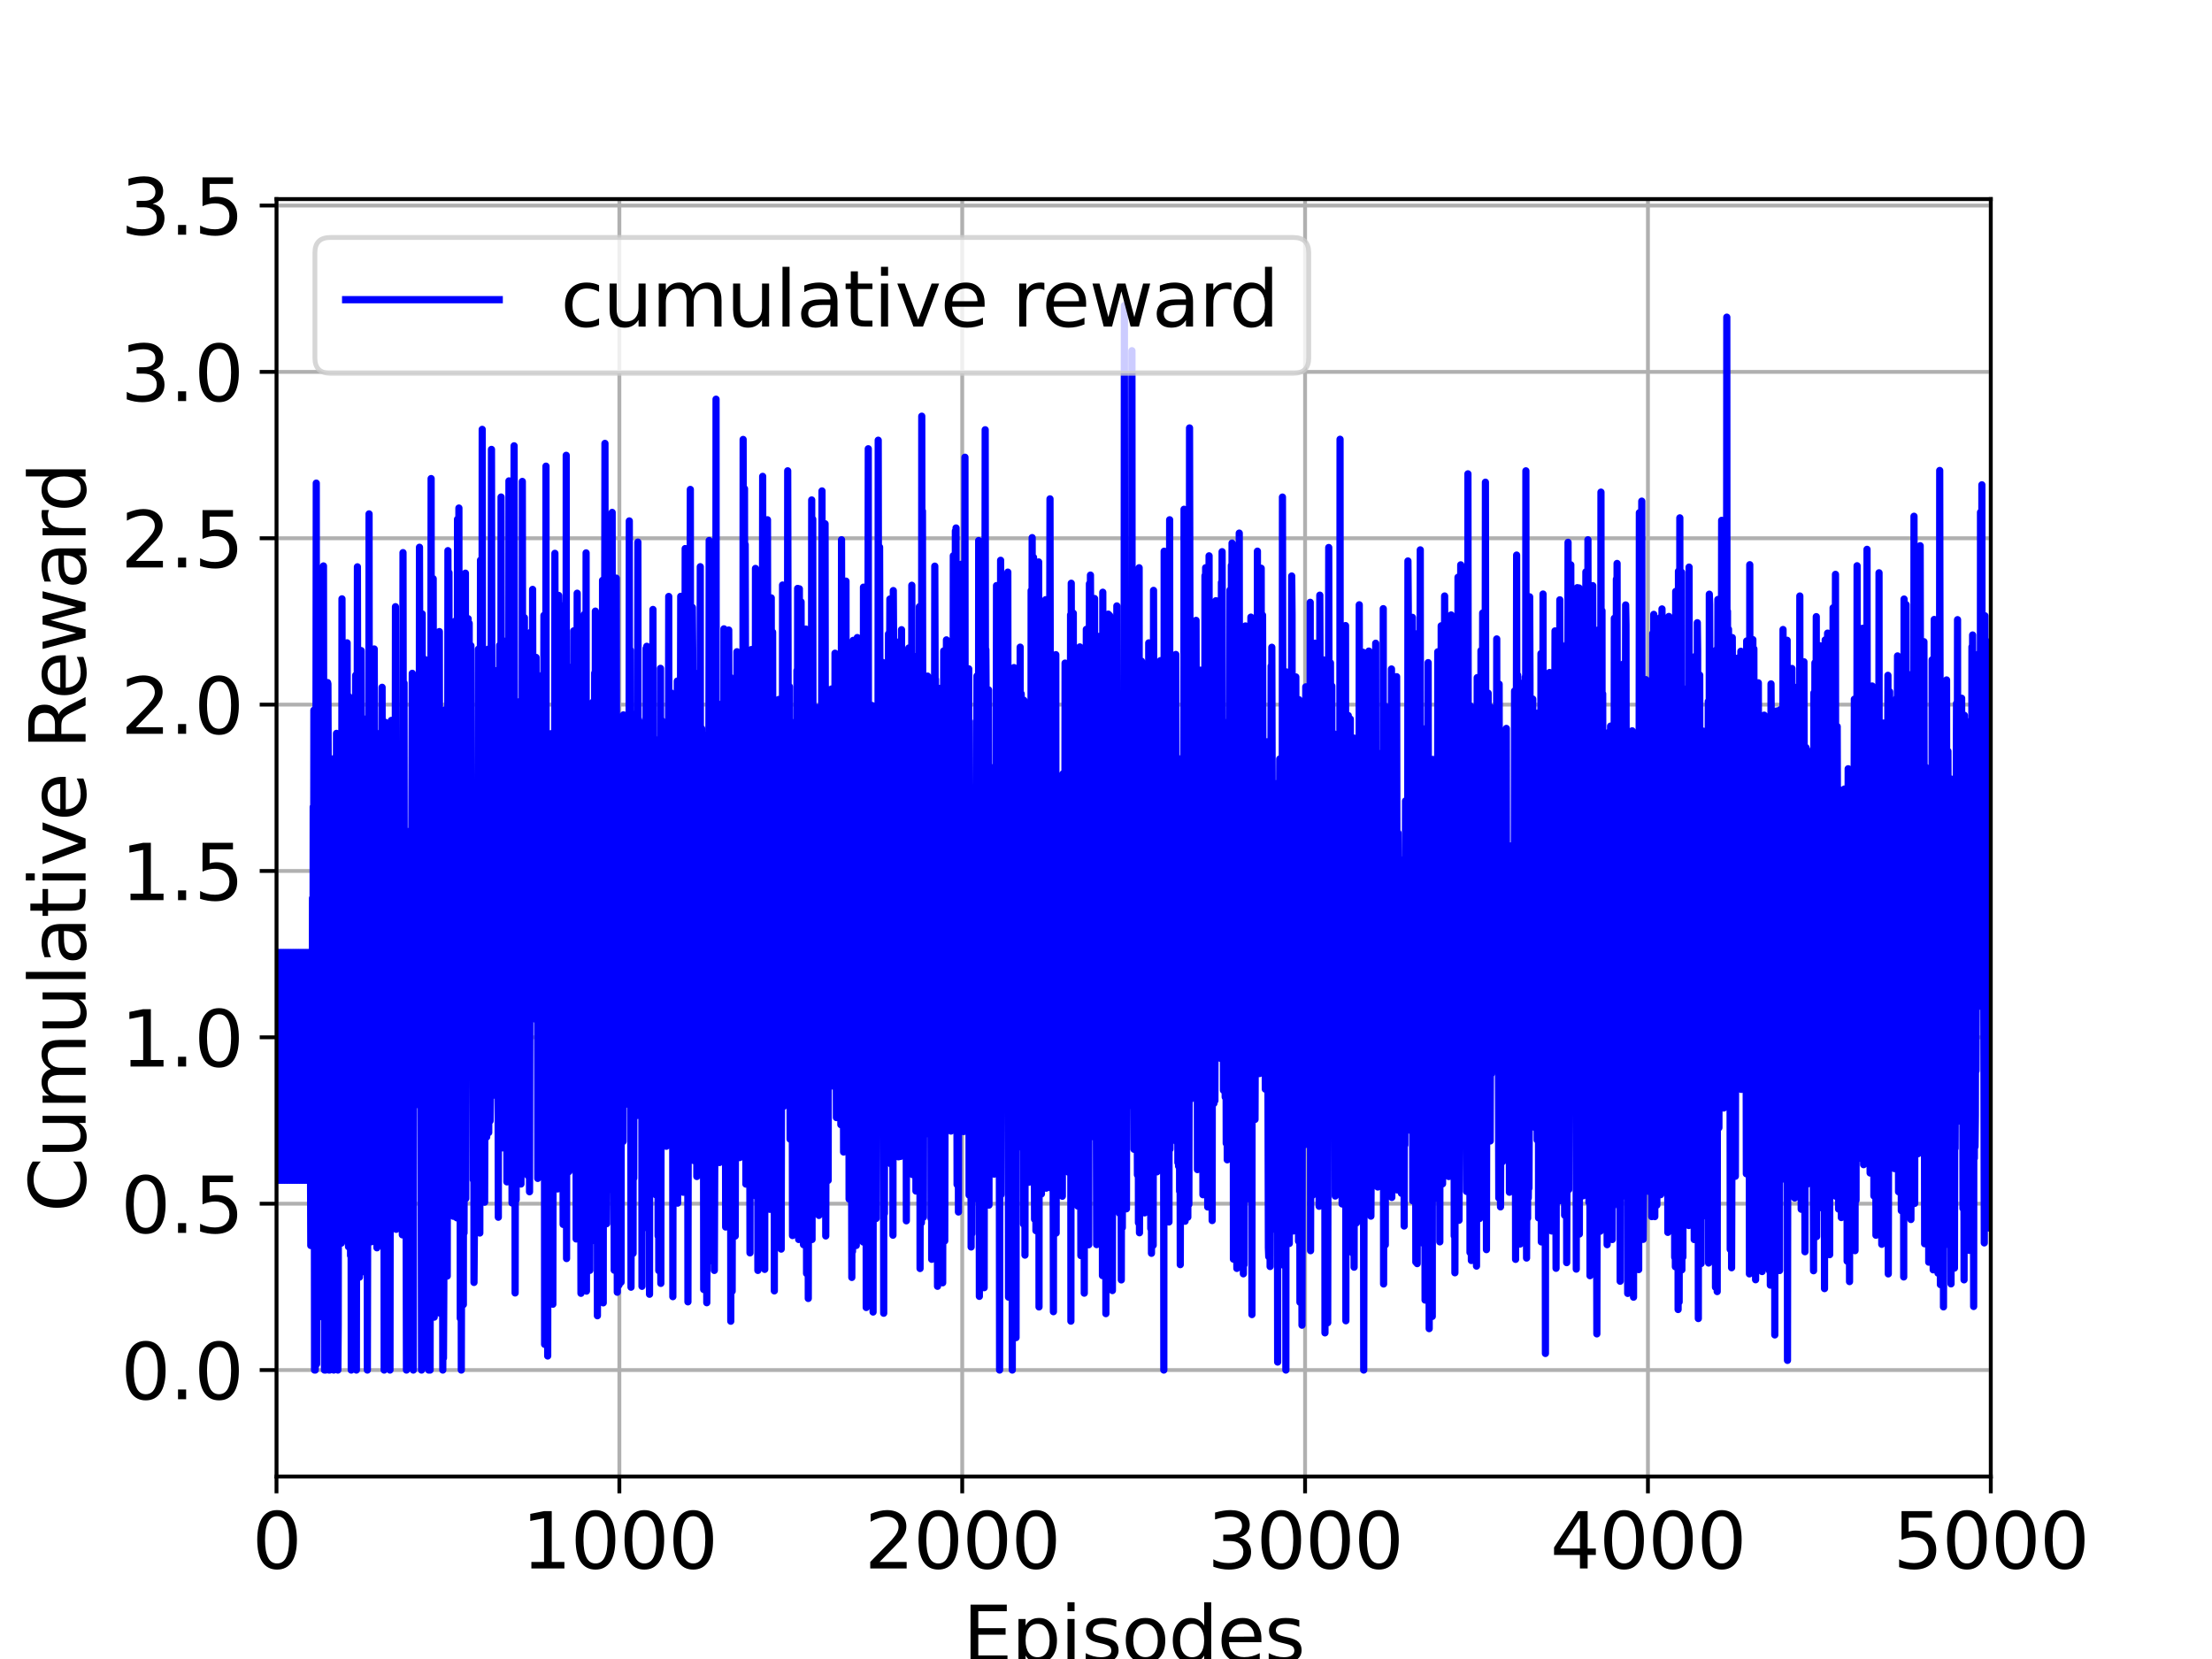 <?xml version="1.0" encoding="utf-8" standalone="no"?>
<!DOCTYPE svg PUBLIC "-//W3C//DTD SVG 1.1//EN"
  "http://www.w3.org/Graphics/SVG/1.1/DTD/svg11.dtd">
<svg xmlns:xlink="http://www.w3.org/1999/xlink" width="460.8pt" height="345.6pt" viewBox="0 0 460.8 345.6" xmlns="http://www.w3.org/2000/svg" version="1.1">
 <defs>
  <style type="text/css">*{stroke-linejoin: round; stroke-linecap: butt}</style>
 </defs>
 <g id="figure_1">
  <g id="patch_1">
   <path d="M 0 345.6 
L 460.8 345.6 
L 460.8 0 
L 0 0 
z
" style="fill: #ffffff"/>
  </g>
  <g id="axes_1">
   <g id="patch_2">
    <path d="M 57.6 307.584 
L 414.72 307.584 
L 414.72 41.472 
L 57.6 41.472 
z
" style="fill: #ffffff"/>
   </g>
   <g id="matplotlib.axis_1">
    <g id="xtick_1">
     <g id="line2d_1">
      <path d="M 57.6 307.584 
L 57.6 41.472 
" clip-path="url(#pda4a503408)" style="fill: none; stroke: #b0b0b0; stroke-width: 0.8; stroke-linecap: square"/>
     </g>
     <g id="line2d_2">
      <defs>
       <path id="mc895e3bbb5" d="M 0 0 
L 0 3.5 
" style="stroke: #000000; stroke-width: 0.8"/>
      </defs>
      <g>
       <use xlink:href="#mc895e3bbb5" x="57.6" y="307.584" style="stroke: #000000; stroke-width: 0.8"/>
      </g>
     </g>
     <g id="text_1">
      <!-- 0 -->
      <g transform="translate(52.51 326.741)scale(0.16 -0.16)">
       <defs>
        <path id="DejaVuSans-30" d="M 2034 4250 
Q 1547 4250 1301 3770 
Q 1056 3291 1056 2328 
Q 1056 1369 1301 889 
Q 1547 409 2034 409 
Q 2525 409 2770 889 
Q 3016 1369 3016 2328 
Q 3016 3291 2770 3770 
Q 2525 4250 2034 4250 
z
M 2034 4750 
Q 2819 4750 3233 4129 
Q 3647 3509 3647 2328 
Q 3647 1150 3233 529 
Q 2819 -91 2034 -91 
Q 1250 -91 836 529 
Q 422 1150 422 2328 
Q 422 3509 836 4129 
Q 1250 4750 2034 4750 
z
" transform="scale(0.016)"/>
       </defs>
       <use xlink:href="#DejaVuSans-30"/>
      </g>
     </g>
    </g>
    <g id="xtick_2">
     <g id="line2d_3">
      <path d="M 129.024 307.584 
L 129.024 41.472 
" clip-path="url(#pda4a503408)" style="fill: none; stroke: #b0b0b0; stroke-width: 0.8; stroke-linecap: square"/>
     </g>
     <g id="line2d_4">
      <g>
       <use xlink:href="#mc895e3bbb5" x="129.024" y="307.584" style="stroke: #000000; stroke-width: 0.8"/>
      </g>
     </g>
     <g id="text_2">
      <!-- 1000 -->
      <g transform="translate(108.664 326.741)scale(0.16 -0.16)">
       <defs>
        <path id="DejaVuSans-31" d="M 794 531 
L 1825 531 
L 1825 4091 
L 703 3866 
L 703 4441 
L 1819 4666 
L 2450 4666 
L 2450 531 
L 3481 531 
L 3481 0 
L 794 0 
L 794 531 
z
" transform="scale(0.016)"/>
       </defs>
       <use xlink:href="#DejaVuSans-31"/>
       <use xlink:href="#DejaVuSans-30" x="63.623"/>
       <use xlink:href="#DejaVuSans-30" x="127.246"/>
       <use xlink:href="#DejaVuSans-30" x="190.869"/>
      </g>
     </g>
    </g>
    <g id="xtick_3">
     <g id="line2d_5">
      <path d="M 200.448 307.584 
L 200.448 41.472 
" clip-path="url(#pda4a503408)" style="fill: none; stroke: #b0b0b0; stroke-width: 0.8; stroke-linecap: square"/>
     </g>
     <g id="line2d_6">
      <g>
       <use xlink:href="#mc895e3bbb5" x="200.448" y="307.584" style="stroke: #000000; stroke-width: 0.8"/>
      </g>
     </g>
     <g id="text_3">
      <!-- 2000 -->
      <g transform="translate(180.088 326.741)scale(0.16 -0.16)">
       <defs>
        <path id="DejaVuSans-32" d="M 1228 531 
L 3431 531 
L 3431 0 
L 469 0 
L 469 531 
Q 828 903 1448 1529 
Q 2069 2156 2228 2338 
Q 2531 2678 2651 2914 
Q 2772 3150 2772 3378 
Q 2772 3750 2511 3984 
Q 2250 4219 1831 4219 
Q 1534 4219 1204 4116 
Q 875 4013 500 3803 
L 500 4441 
Q 881 4594 1212 4672 
Q 1544 4750 1819 4750 
Q 2544 4750 2975 4387 
Q 3406 4025 3406 3419 
Q 3406 3131 3298 2873 
Q 3191 2616 2906 2266 
Q 2828 2175 2409 1742 
Q 1991 1309 1228 531 
z
" transform="scale(0.016)"/>
       </defs>
       <use xlink:href="#DejaVuSans-32"/>
       <use xlink:href="#DejaVuSans-30" x="63.623"/>
       <use xlink:href="#DejaVuSans-30" x="127.246"/>
       <use xlink:href="#DejaVuSans-30" x="190.869"/>
      </g>
     </g>
    </g>
    <g id="xtick_4">
     <g id="line2d_7">
      <path d="M 271.872 307.584 
L 271.872 41.472 
" clip-path="url(#pda4a503408)" style="fill: none; stroke: #b0b0b0; stroke-width: 0.8; stroke-linecap: square"/>
     </g>
     <g id="line2d_8">
      <g>
       <use xlink:href="#mc895e3bbb5" x="271.872" y="307.584" style="stroke: #000000; stroke-width: 0.8"/>
      </g>
     </g>
     <g id="text_4">
      <!-- 3000 -->
      <g transform="translate(251.512 326.741)scale(0.16 -0.16)">
       <defs>
        <path id="DejaVuSans-33" d="M 2597 2516 
Q 3050 2419 3304 2112 
Q 3559 1806 3559 1356 
Q 3559 666 3084 287 
Q 2609 -91 1734 -91 
Q 1441 -91 1130 -33 
Q 819 25 488 141 
L 488 750 
Q 750 597 1062 519 
Q 1375 441 1716 441 
Q 2309 441 2620 675 
Q 2931 909 2931 1356 
Q 2931 1769 2642 2001 
Q 2353 2234 1838 2234 
L 1294 2234 
L 1294 2753 
L 1863 2753 
Q 2328 2753 2575 2939 
Q 2822 3125 2822 3475 
Q 2822 3834 2567 4026 
Q 2313 4219 1838 4219 
Q 1578 4219 1281 4162 
Q 984 4106 628 3988 
L 628 4550 
Q 988 4650 1302 4700 
Q 1616 4750 1894 4750 
Q 2613 4750 3031 4423 
Q 3450 4097 3450 3541 
Q 3450 3153 3228 2886 
Q 3006 2619 2597 2516 
z
" transform="scale(0.016)"/>
       </defs>
       <use xlink:href="#DejaVuSans-33"/>
       <use xlink:href="#DejaVuSans-30" x="63.623"/>
       <use xlink:href="#DejaVuSans-30" x="127.246"/>
       <use xlink:href="#DejaVuSans-30" x="190.869"/>
      </g>
     </g>
    </g>
    <g id="xtick_5">
     <g id="line2d_9">
      <path d="M 343.296 307.584 
L 343.296 41.472 
" clip-path="url(#pda4a503408)" style="fill: none; stroke: #b0b0b0; stroke-width: 0.8; stroke-linecap: square"/>
     </g>
     <g id="line2d_10">
      <g>
       <use xlink:href="#mc895e3bbb5" x="343.296" y="307.584" style="stroke: #000000; stroke-width: 0.8"/>
      </g>
     </g>
     <g id="text_5">
      <!-- 4000 -->
      <g transform="translate(322.936 326.741)scale(0.16 -0.16)">
       <defs>
        <path id="DejaVuSans-34" d="M 2419 4116 
L 825 1625 
L 2419 1625 
L 2419 4116 
z
M 2253 4666 
L 3047 4666 
L 3047 1625 
L 3713 1625 
L 3713 1100 
L 3047 1100 
L 3047 0 
L 2419 0 
L 2419 1100 
L 313 1100 
L 313 1709 
L 2253 4666 
z
" transform="scale(0.016)"/>
       </defs>
       <use xlink:href="#DejaVuSans-34"/>
       <use xlink:href="#DejaVuSans-30" x="63.623"/>
       <use xlink:href="#DejaVuSans-30" x="127.246"/>
       <use xlink:href="#DejaVuSans-30" x="190.869"/>
      </g>
     </g>
    </g>
    <g id="xtick_6">
     <g id="line2d_11">
      <path d="M 414.72 307.584 
L 414.72 41.472 
" clip-path="url(#pda4a503408)" style="fill: none; stroke: #b0b0b0; stroke-width: 0.8; stroke-linecap: square"/>
     </g>
     <g id="line2d_12">
      <g>
       <use xlink:href="#mc895e3bbb5" x="414.72" y="307.584" style="stroke: #000000; stroke-width: 0.8"/>
      </g>
     </g>
     <g id="text_6">
      <!-- 5000 -->
      <g transform="translate(394.36 326.741)scale(0.16 -0.16)">
       <defs>
        <path id="DejaVuSans-35" d="M 691 4666 
L 3169 4666 
L 3169 4134 
L 1269 4134 
L 1269 2991 
Q 1406 3038 1543 3061 
Q 1681 3084 1819 3084 
Q 2600 3084 3056 2656 
Q 3513 2228 3513 1497 
Q 3513 744 3044 326 
Q 2575 -91 1722 -91 
Q 1428 -91 1123 -41 
Q 819 9 494 109 
L 494 744 
Q 775 591 1075 516 
Q 1375 441 1709 441 
Q 2250 441 2565 725 
Q 2881 1009 2881 1497 
Q 2881 1984 2565 2268 
Q 2250 2553 1709 2553 
Q 1456 2553 1204 2497 
Q 953 2441 691 2322 
L 691 4666 
z
" transform="scale(0.016)"/>
       </defs>
       <use xlink:href="#DejaVuSans-35"/>
       <use xlink:href="#DejaVuSans-30" x="63.623"/>
       <use xlink:href="#DejaVuSans-30" x="127.246"/>
       <use xlink:href="#DejaVuSans-30" x="190.869"/>
      </g>
     </g>
    </g>
    <g id="text_7">
     <!-- Episodes -->
     <g transform="translate(200.572 346.226)scale(0.16 -0.16)">
      <defs>
       <path id="DejaVuSans-45" d="M 628 4666 
L 3578 4666 
L 3578 4134 
L 1259 4134 
L 1259 2753 
L 3481 2753 
L 3481 2222 
L 1259 2222 
L 1259 531 
L 3634 531 
L 3634 0 
L 628 0 
L 628 4666 
z
" transform="scale(0.016)"/>
       <path id="DejaVuSans-70" d="M 1159 525 
L 1159 -1331 
L 581 -1331 
L 581 3500 
L 1159 3500 
L 1159 2969 
Q 1341 3281 1617 3432 
Q 1894 3584 2278 3584 
Q 2916 3584 3314 3078 
Q 3713 2572 3713 1747 
Q 3713 922 3314 415 
Q 2916 -91 2278 -91 
Q 1894 -91 1617 61 
Q 1341 213 1159 525 
z
M 3116 1747 
Q 3116 2381 2855 2742 
Q 2594 3103 2138 3103 
Q 1681 3103 1420 2742 
Q 1159 2381 1159 1747 
Q 1159 1113 1420 752 
Q 1681 391 2138 391 
Q 2594 391 2855 752 
Q 3116 1113 3116 1747 
z
" transform="scale(0.016)"/>
       <path id="DejaVuSans-69" d="M 603 3500 
L 1178 3500 
L 1178 0 
L 603 0 
L 603 3500 
z
M 603 4863 
L 1178 4863 
L 1178 4134 
L 603 4134 
L 603 4863 
z
" transform="scale(0.016)"/>
       <path id="DejaVuSans-73" d="M 2834 3397 
L 2834 2853 
Q 2591 2978 2328 3040 
Q 2066 3103 1784 3103 
Q 1356 3103 1142 2972 
Q 928 2841 928 2578 
Q 928 2378 1081 2264 
Q 1234 2150 1697 2047 
L 1894 2003 
Q 2506 1872 2764 1633 
Q 3022 1394 3022 966 
Q 3022 478 2636 193 
Q 2250 -91 1575 -91 
Q 1294 -91 989 -36 
Q 684 19 347 128 
L 347 722 
Q 666 556 975 473 
Q 1284 391 1588 391 
Q 1994 391 2212 530 
Q 2431 669 2431 922 
Q 2431 1156 2273 1281 
Q 2116 1406 1581 1522 
L 1381 1569 
Q 847 1681 609 1914 
Q 372 2147 372 2553 
Q 372 3047 722 3315 
Q 1072 3584 1716 3584 
Q 2034 3584 2315 3537 
Q 2597 3491 2834 3397 
z
" transform="scale(0.016)"/>
       <path id="DejaVuSans-6f" d="M 1959 3097 
Q 1497 3097 1228 2736 
Q 959 2375 959 1747 
Q 959 1119 1226 758 
Q 1494 397 1959 397 
Q 2419 397 2687 759 
Q 2956 1122 2956 1747 
Q 2956 2369 2687 2733 
Q 2419 3097 1959 3097 
z
M 1959 3584 
Q 2709 3584 3137 3096 
Q 3566 2609 3566 1747 
Q 3566 888 3137 398 
Q 2709 -91 1959 -91 
Q 1206 -91 779 398 
Q 353 888 353 1747 
Q 353 2609 779 3096 
Q 1206 3584 1959 3584 
z
" transform="scale(0.016)"/>
       <path id="DejaVuSans-64" d="M 2906 2969 
L 2906 4863 
L 3481 4863 
L 3481 0 
L 2906 0 
L 2906 525 
Q 2725 213 2448 61 
Q 2172 -91 1784 -91 
Q 1150 -91 751 415 
Q 353 922 353 1747 
Q 353 2572 751 3078 
Q 1150 3584 1784 3584 
Q 2172 3584 2448 3432 
Q 2725 3281 2906 2969 
z
M 947 1747 
Q 947 1113 1208 752 
Q 1469 391 1925 391 
Q 2381 391 2643 752 
Q 2906 1113 2906 1747 
Q 2906 2381 2643 2742 
Q 2381 3103 1925 3103 
Q 1469 3103 1208 2742 
Q 947 2381 947 1747 
z
" transform="scale(0.016)"/>
       <path id="DejaVuSans-65" d="M 3597 1894 
L 3597 1613 
L 953 1613 
Q 991 1019 1311 708 
Q 1631 397 2203 397 
Q 2534 397 2845 478 
Q 3156 559 3463 722 
L 3463 178 
Q 3153 47 2828 -22 
Q 2503 -91 2169 -91 
Q 1331 -91 842 396 
Q 353 884 353 1716 
Q 353 2575 817 3079 
Q 1281 3584 2069 3584 
Q 2775 3584 3186 3129 
Q 3597 2675 3597 1894 
z
M 3022 2063 
Q 3016 2534 2758 2815 
Q 2500 3097 2075 3097 
Q 1594 3097 1305 2825 
Q 1016 2553 972 2059 
L 3022 2063 
z
" transform="scale(0.016)"/>
      </defs>
      <use xlink:href="#DejaVuSans-45"/>
      <use xlink:href="#DejaVuSans-70" x="63.184"/>
      <use xlink:href="#DejaVuSans-69" x="126.66"/>
      <use xlink:href="#DejaVuSans-73" x="154.443"/>
      <use xlink:href="#DejaVuSans-6f" x="206.543"/>
      <use xlink:href="#DejaVuSans-64" x="267.725"/>
      <use xlink:href="#DejaVuSans-65" x="331.201"/>
      <use xlink:href="#DejaVuSans-73" x="392.725"/>
     </g>
    </g>
   </g>
   <g id="matplotlib.axis_2">
    <g id="ytick_1">
     <g id="line2d_13">
      <path d="M 57.6 285.408 
L 414.72 285.408 
" clip-path="url(#pda4a503408)" style="fill: none; stroke: #b0b0b0; stroke-width: 0.8; stroke-linecap: square"/>
     </g>
     <g id="line2d_14">
      <defs>
       <path id="m5b33e9bc06" d="M 0 0 
L -3.5 0 
" style="stroke: #000000; stroke-width: 0.8"/>
      </defs>
      <g>
       <use xlink:href="#m5b33e9bc06" x="57.6" y="285.408" style="stroke: #000000; stroke-width: 0.8"/>
      </g>
     </g>
     <g id="text_8">
      <!-- 0.0 -->
      <g transform="translate(25.155 291.487)scale(0.16 -0.16)">
       <defs>
        <path id="DejaVuSans-2e" d="M 684 794 
L 1344 794 
L 1344 0 
L 684 0 
L 684 794 
z
" transform="scale(0.016)"/>
       </defs>
       <use xlink:href="#DejaVuSans-30"/>
       <use xlink:href="#DejaVuSans-2e" x="63.623"/>
       <use xlink:href="#DejaVuSans-30" x="95.41"/>
      </g>
     </g>
    </g>
    <g id="ytick_2">
     <g id="line2d_15">
      <path d="M 57.6 250.752 
L 414.72 250.752 
" clip-path="url(#pda4a503408)" style="fill: none; stroke: #b0b0b0; stroke-width: 0.8; stroke-linecap: square"/>
     </g>
     <g id="line2d_16">
      <g>
       <use xlink:href="#m5b33e9bc06" x="57.6" y="250.752" style="stroke: #000000; stroke-width: 0.8"/>
      </g>
     </g>
     <g id="text_9">
      <!-- 0.5 -->
      <g transform="translate(25.155 256.831)scale(0.16 -0.16)">
       <use xlink:href="#DejaVuSans-30"/>
       <use xlink:href="#DejaVuSans-2e" x="63.623"/>
       <use xlink:href="#DejaVuSans-35" x="95.41"/>
      </g>
     </g>
    </g>
    <g id="ytick_3">
     <g id="line2d_17">
      <path d="M 57.6 216.096 
L 414.72 216.096 
" clip-path="url(#pda4a503408)" style="fill: none; stroke: #b0b0b0; stroke-width: 0.8; stroke-linecap: square"/>
     </g>
     <g id="line2d_18">
      <g>
       <use xlink:href="#m5b33e9bc06" x="57.6" y="216.096" style="stroke: #000000; stroke-width: 0.8"/>
      </g>
     </g>
     <g id="text_10">
      <!-- 1.0 -->
      <g transform="translate(25.155 222.175)scale(0.16 -0.16)">
       <use xlink:href="#DejaVuSans-31"/>
       <use xlink:href="#DejaVuSans-2e" x="63.623"/>
       <use xlink:href="#DejaVuSans-30" x="95.41"/>
      </g>
     </g>
    </g>
    <g id="ytick_4">
     <g id="line2d_19">
      <path d="M 57.6 181.44 
L 414.72 181.44 
" clip-path="url(#pda4a503408)" style="fill: none; stroke: #b0b0b0; stroke-width: 0.8; stroke-linecap: square"/>
     </g>
     <g id="line2d_20">
      <g>
       <use xlink:href="#m5b33e9bc06" x="57.6" y="181.44" style="stroke: #000000; stroke-width: 0.8"/>
      </g>
     </g>
     <g id="text_11">
      <!-- 1.5 -->
      <g transform="translate(25.155 187.518)scale(0.16 -0.16)">
       <use xlink:href="#DejaVuSans-31"/>
       <use xlink:href="#DejaVuSans-2e" x="63.623"/>
       <use xlink:href="#DejaVuSans-35" x="95.41"/>
      </g>
     </g>
    </g>
    <g id="ytick_5">
     <g id="line2d_21">
      <path d="M 57.6 146.784 
L 414.72 146.784 
" clip-path="url(#pda4a503408)" style="fill: none; stroke: #b0b0b0; stroke-width: 0.8; stroke-linecap: square"/>
     </g>
     <g id="line2d_22">
      <g>
       <use xlink:href="#m5b33e9bc06" x="57.6" y="146.784" style="stroke: #000000; stroke-width: 0.8"/>
      </g>
     </g>
     <g id="text_12">
      <!-- 2.0 -->
      <g transform="translate(25.155 152.862)scale(0.16 -0.16)">
       <use xlink:href="#DejaVuSans-32"/>
       <use xlink:href="#DejaVuSans-2e" x="63.623"/>
       <use xlink:href="#DejaVuSans-30" x="95.41"/>
      </g>
     </g>
    </g>
    <g id="ytick_6">
     <g id="line2d_23">
      <path d="M 57.6 112.127 
L 414.72 112.127 
" clip-path="url(#pda4a503408)" style="fill: none; stroke: #b0b0b0; stroke-width: 0.8; stroke-linecap: square"/>
     </g>
     <g id="line2d_24">
      <g>
       <use xlink:href="#m5b33e9bc06" x="57.6" y="112.127" style="stroke: #000000; stroke-width: 0.8"/>
      </g>
     </g>
     <g id="text_13">
      <!-- 2.5 -->
      <g transform="translate(25.155 118.206)scale(0.16 -0.16)">
       <use xlink:href="#DejaVuSans-32"/>
       <use xlink:href="#DejaVuSans-2e" x="63.623"/>
       <use xlink:href="#DejaVuSans-35" x="95.41"/>
      </g>
     </g>
    </g>
    <g id="ytick_7">
     <g id="line2d_25">
      <path d="M 57.6 77.471 
L 414.72 77.471 
" clip-path="url(#pda4a503408)" style="fill: none; stroke: #b0b0b0; stroke-width: 0.8; stroke-linecap: square"/>
     </g>
     <g id="line2d_26">
      <g>
       <use xlink:href="#m5b33e9bc06" x="57.6" y="77.471" style="stroke: #000000; stroke-width: 0.8"/>
      </g>
     </g>
     <g id="text_14">
      <!-- 3.0 -->
      <g transform="translate(25.155 83.55)scale(0.16 -0.16)">
       <use xlink:href="#DejaVuSans-33"/>
       <use xlink:href="#DejaVuSans-2e" x="63.623"/>
       <use xlink:href="#DejaVuSans-30" x="95.41"/>
      </g>
     </g>
    </g>
    <g id="ytick_8">
     <g id="line2d_27">
      <path d="M 57.6 42.815 
L 414.72 42.815 
" clip-path="url(#pda4a503408)" style="fill: none; stroke: #b0b0b0; stroke-width: 0.8; stroke-linecap: square"/>
     </g>
     <g id="line2d_28">
      <g>
       <use xlink:href="#m5b33e9bc06" x="57.6" y="42.815" style="stroke: #000000; stroke-width: 0.8"/>
      </g>
     </g>
     <g id="text_15">
      <!-- 3.5 -->
      <g transform="translate(25.155 48.894)scale(0.16 -0.16)">
       <use xlink:href="#DejaVuSans-33"/>
       <use xlink:href="#DejaVuSans-2e" x="63.623"/>
       <use xlink:href="#DejaVuSans-35" x="95.41"/>
      </g>
     </g>
    </g>
    <g id="text_16">
     <!-- Cumulative Reward -->
     <g transform="translate(17.828 252.524)rotate(-90)scale(0.16 -0.16)">
      <defs>
       <path id="DejaVuSans-43" d="M 4122 4306 
L 4122 3641 
Q 3803 3938 3442 4084 
Q 3081 4231 2675 4231 
Q 1875 4231 1450 3742 
Q 1025 3253 1025 2328 
Q 1025 1406 1450 917 
Q 1875 428 2675 428 
Q 3081 428 3442 575 
Q 3803 722 4122 1019 
L 4122 359 
Q 3791 134 3420 21 
Q 3050 -91 2638 -91 
Q 1578 -91 968 557 
Q 359 1206 359 2328 
Q 359 3453 968 4101 
Q 1578 4750 2638 4750 
Q 3056 4750 3426 4639 
Q 3797 4528 4122 4306 
z
" transform="scale(0.016)"/>
       <path id="DejaVuSans-75" d="M 544 1381 
L 544 3500 
L 1119 3500 
L 1119 1403 
Q 1119 906 1312 657 
Q 1506 409 1894 409 
Q 2359 409 2629 706 
Q 2900 1003 2900 1516 
L 2900 3500 
L 3475 3500 
L 3475 0 
L 2900 0 
L 2900 538 
Q 2691 219 2414 64 
Q 2138 -91 1772 -91 
Q 1169 -91 856 284 
Q 544 659 544 1381 
z
M 1991 3584 
L 1991 3584 
z
" transform="scale(0.016)"/>
       <path id="DejaVuSans-6d" d="M 3328 2828 
Q 3544 3216 3844 3400 
Q 4144 3584 4550 3584 
Q 5097 3584 5394 3201 
Q 5691 2819 5691 2113 
L 5691 0 
L 5113 0 
L 5113 2094 
Q 5113 2597 4934 2840 
Q 4756 3084 4391 3084 
Q 3944 3084 3684 2787 
Q 3425 2491 3425 1978 
L 3425 0 
L 2847 0 
L 2847 2094 
Q 2847 2600 2669 2842 
Q 2491 3084 2119 3084 
Q 1678 3084 1418 2786 
Q 1159 2488 1159 1978 
L 1159 0 
L 581 0 
L 581 3500 
L 1159 3500 
L 1159 2956 
Q 1356 3278 1631 3431 
Q 1906 3584 2284 3584 
Q 2666 3584 2933 3390 
Q 3200 3197 3328 2828 
z
" transform="scale(0.016)"/>
       <path id="DejaVuSans-6c" d="M 603 4863 
L 1178 4863 
L 1178 0 
L 603 0 
L 603 4863 
z
" transform="scale(0.016)"/>
       <path id="DejaVuSans-61" d="M 2194 1759 
Q 1497 1759 1228 1600 
Q 959 1441 959 1056 
Q 959 750 1161 570 
Q 1363 391 1709 391 
Q 2188 391 2477 730 
Q 2766 1069 2766 1631 
L 2766 1759 
L 2194 1759 
z
M 3341 1997 
L 3341 0 
L 2766 0 
L 2766 531 
Q 2569 213 2275 61 
Q 1981 -91 1556 -91 
Q 1019 -91 701 211 
Q 384 513 384 1019 
Q 384 1609 779 1909 
Q 1175 2209 1959 2209 
L 2766 2209 
L 2766 2266 
Q 2766 2663 2505 2880 
Q 2244 3097 1772 3097 
Q 1472 3097 1187 3025 
Q 903 2953 641 2809 
L 641 3341 
Q 956 3463 1253 3523 
Q 1550 3584 1831 3584 
Q 2591 3584 2966 3190 
Q 3341 2797 3341 1997 
z
" transform="scale(0.016)"/>
       <path id="DejaVuSans-74" d="M 1172 4494 
L 1172 3500 
L 2356 3500 
L 2356 3053 
L 1172 3053 
L 1172 1153 
Q 1172 725 1289 603 
Q 1406 481 1766 481 
L 2356 481 
L 2356 0 
L 1766 0 
Q 1100 0 847 248 
Q 594 497 594 1153 
L 594 3053 
L 172 3053 
L 172 3500 
L 594 3500 
L 594 4494 
L 1172 4494 
z
" transform="scale(0.016)"/>
       <path id="DejaVuSans-76" d="M 191 3500 
L 800 3500 
L 1894 563 
L 2988 3500 
L 3597 3500 
L 2284 0 
L 1503 0 
L 191 3500 
z
" transform="scale(0.016)"/>
       <path id="DejaVuSans-20" transform="scale(0.016)"/>
       <path id="DejaVuSans-52" d="M 2841 2188 
Q 3044 2119 3236 1894 
Q 3428 1669 3622 1275 
L 4263 0 
L 3584 0 
L 2988 1197 
Q 2756 1666 2539 1819 
Q 2322 1972 1947 1972 
L 1259 1972 
L 1259 0 
L 628 0 
L 628 4666 
L 2053 4666 
Q 2853 4666 3247 4331 
Q 3641 3997 3641 3322 
Q 3641 2881 3436 2590 
Q 3231 2300 2841 2188 
z
M 1259 4147 
L 1259 2491 
L 2053 2491 
Q 2509 2491 2742 2702 
Q 2975 2913 2975 3322 
Q 2975 3731 2742 3939 
Q 2509 4147 2053 4147 
L 1259 4147 
z
" transform="scale(0.016)"/>
       <path id="DejaVuSans-77" d="M 269 3500 
L 844 3500 
L 1563 769 
L 2278 3500 
L 2956 3500 
L 3675 769 
L 4391 3500 
L 4966 3500 
L 4050 0 
L 3372 0 
L 2619 2869 
L 1863 0 
L 1184 0 
L 269 3500 
z
" transform="scale(0.016)"/>
       <path id="DejaVuSans-72" d="M 2631 2963 
Q 2534 3019 2420 3045 
Q 2306 3072 2169 3072 
Q 1681 3072 1420 2755 
Q 1159 2438 1159 1844 
L 1159 0 
L 581 0 
L 581 3500 
L 1159 3500 
L 1159 2956 
Q 1341 3275 1631 3429 
Q 1922 3584 2338 3584 
Q 2397 3584 2469 3576 
Q 2541 3569 2628 3553 
L 2631 2963 
z
" transform="scale(0.016)"/>
      </defs>
      <use xlink:href="#DejaVuSans-43"/>
      <use xlink:href="#DejaVuSans-75" x="69.824"/>
      <use xlink:href="#DejaVuSans-6d" x="133.203"/>
      <use xlink:href="#DejaVuSans-75" x="230.615"/>
      <use xlink:href="#DejaVuSans-6c" x="293.994"/>
      <use xlink:href="#DejaVuSans-61" x="321.777"/>
      <use xlink:href="#DejaVuSans-74" x="383.057"/>
      <use xlink:href="#DejaVuSans-69" x="422.266"/>
      <use xlink:href="#DejaVuSans-76" x="450.049"/>
      <use xlink:href="#DejaVuSans-65" x="509.229"/>
      <use xlink:href="#DejaVuSans-20" x="570.752"/>
      <use xlink:href="#DejaVuSans-52" x="602.539"/>
      <use xlink:href="#DejaVuSans-65" x="667.521"/>
      <use xlink:href="#DejaVuSans-77" x="729.045"/>
      <use xlink:href="#DejaVuSans-61" x="810.832"/>
      <use xlink:href="#DejaVuSans-72" x="872.111"/>
      <use xlink:href="#DejaVuSans-64" x="911.475"/>
     </g>
    </g>
   </g>
   <g id="line2d_29">
    <path d="M 57.6 230.344 
L 57.671 198.411 
L 57.814 245.871 
L 57.957 198.411 
L 58.1 245.871 
L 58.243 198.411 
L 58.386 245.871 
L 58.529 198.411 
L 58.671 245.871 
L 58.814 198.411 
L 58.957 245.871 
L 59.1 198.411 
L 59.243 245.871 
L 59.386 198.411 
L 59.528 245.871 
L 59.671 198.411 
L 59.814 245.871 
L 59.957 198.411 
L 60.1 245.871 
L 60.243 198.411 
L 60.386 245.871 
L 60.528 198.411 
L 60.671 245.871 
L 60.814 198.411 
L 60.957 245.871 
L 61.1 198.411 
L 61.243 245.871 
L 61.385 198.411 
L 61.528 245.871 
L 61.671 198.411 
L 61.814 245.871 
L 61.957 198.411 
L 62.1 245.871 
L 62.243 198.411 
L 62.385 245.871 
L 62.528 198.411 
L 62.671 245.871 
L 62.814 198.411 
L 62.957 245.871 
L 63.1 198.411 
L 63.242 245.871 
L 63.385 198.411 
L 63.528 245.871 
L 63.671 198.411 
L 63.814 245.871 
L 63.957 198.411 
L 64.1 245.871 
L 64.242 198.411 
L 64.385 245.871 
L 64.528 198.411 
L 64.742 259.465 
L 64.814 214.412 
L 64.885 234.382 
L 64.957 234.876 
L 65.028 231.579 
L 65.1 187.095 
L 65.171 237.066 
L 65.242 168.085 
L 65.314 210.496 
L 65.385 147.95 
L 65.528 285.408 
L 65.599 199.459 
L 65.671 285.408 
L 65.885 100.644 
L 65.957 284.167 
L 66.028 198.427 
L 66.171 127.358 
L 66.242 187.32 
L 66.314 172.959 
L 66.385 132.535 
L 66.599 251.335 
L 66.742 170.306 
L 66.814 274.269 
L 66.957 152.847 
L 67.028 252.09 
L 67.099 140.575 
L 67.171 196.134 
L 67.242 256.034 
L 67.314 225.085 
L 67.385 117.893 
L 67.599 285.408 
L 67.671 161.247 
L 67.742 203.673 
L 67.814 285.408 
L 67.956 207.576 
L 68.099 232.308 
L 68.171 209.078 
L 68.242 142.188 
L 68.314 142.471 
L 68.456 184.127 
L 68.528 285.408 
L 68.599 229.245 
L 68.671 285.408 
L 68.742 185.947 
L 68.814 201.844 
L 68.885 242.523 
L 68.956 227.507 
L 69.028 222.177 
L 69.099 193.19 
L 69.171 256.456 
L 69.242 246.509 
L 69.314 247.712 
L 69.385 158.081 
L 69.528 285.408 
L 69.671 180.789 
L 69.742 259.408 
L 69.814 254.677 
L 69.956 183.949 
L 70.028 213.369 
L 70.099 152.775 
L 70.171 155.839 
L 70.385 285.408 
L 70.456 276.201 
L 70.599 173.268 
L 70.742 243.02 
L 70.813 229.366 
L 70.885 220.748 
L 71.028 157.194 
L 71.099 258.972 
L 71.171 211.616 
L 71.242 124.747 
L 71.385 208.473 
L 71.456 219.337 
L 71.528 165.903 
L 71.599 228.619 
L 71.671 177.952 
L 71.742 238.583 
L 71.885 135.975 
L 71.956 221.44 
L 72.028 148.394 
L 72.099 179.409 
L 72.17 162.084 
L 72.242 214.795 
L 72.313 133.916 
L 72.456 255.972 
L 72.528 189.626 
L 72.599 259.721 
L 72.67 145.092 
L 72.742 238.873 
L 72.813 192.614 
L 72.885 150.403 
L 73.028 261.565 
L 73.099 205.307 
L 73.17 285.408 
L 73.313 174.216 
L 73.385 269.323 
L 73.528 184.075 
L 73.599 240.982 
L 73.67 181.186 
L 73.742 238.779 
L 73.813 214.857 
L 73.885 255.753 
L 74.099 140.664 
L 74.17 166.063 
L 74.242 285.408 
L 74.456 118.076 
L 74.67 229.718 
L 74.813 152.579 
L 74.885 266.054 
L 74.956 203.317 
L 75.027 232.963 
L 75.099 185.026 
L 75.17 247.931 
L 75.242 135.524 
L 75.313 179.195 
L 75.385 171.588 
L 75.527 264.936 
L 75.67 149.69 
L 75.742 167.025 
L 75.885 256.93 
L 75.956 248.262 
L 76.099 172.164 
L 76.17 260.457 
L 76.242 231.77 
L 76.456 160.325 
L 76.527 285.408 
L 76.599 250.756 
L 76.67 195.162 
L 76.742 249.275 
L 76.813 216.999 
L 76.884 107.052 
L 76.956 190.428 
L 77.027 152 
L 77.099 141.858 
L 77.17 219.419 
L 77.242 169.124 
L 77.313 196.786 
L 77.384 258.675 
L 77.456 230.258 
L 77.527 181.728 
L 77.599 199.876 
L 77.67 211.955 
L 77.813 152.504 
L 77.884 179.44 
L 77.956 135.191 
L 78.242 245.006 
L 78.313 255.243 
L 78.384 213.737 
L 78.456 214.89 
L 78.527 259.941 
L 78.599 226.294 
L 78.67 251.513 
L 78.813 177.572 
L 78.884 211.786 
L 78.956 233.717 
L 79.027 219.395 
L 79.099 166.413 
L 79.17 186.03 
L 79.313 256.296 
L 79.456 152.426 
L 79.527 210.11 
L 79.599 143.175 
L 79.67 200.973 
L 79.741 151.419 
L 79.884 226.275 
L 79.956 188.075 
L 80.027 285.408 
L 80.099 262.196 
L 80.241 150.459 
L 80.384 283.581 
L 80.456 192.858 
L 80.527 203.433 
L 80.599 181.359 
L 80.67 230.467 
L 80.741 188.285 
L 80.813 198.418 
L 80.884 199.864 
L 80.956 223.474 
L 81.027 182.788 
L 81.098 249.569 
L 81.17 188.558 
L 81.241 285.408 
L 81.384 166.308 
L 81.456 234.709 
L 81.527 150.074 
L 81.67 213.301 
L 81.741 210.458 
L 81.884 251.832 
L 82.17 150.164 
L 82.241 251.374 
L 82.384 126.382 
L 82.527 256.088 
L 82.67 162.189 
L 82.813 193.491 
L 82.884 182.636 
L 83.098 243.756 
L 83.313 155.282 
L 83.384 225.364 
L 83.455 221.958 
L 83.527 224.495 
L 83.598 176.529 
L 83.67 229.179 
L 83.741 177.956 
L 83.813 257.239 
L 83.955 115.12 
L 84.098 227.277 
L 84.17 142.297 
L 84.241 229.185 
L 84.313 197.362 
L 84.384 220.995 
L 84.455 185.516 
L 84.67 285.408 
L 84.741 204.055 
L 84.813 256.192 
L 84.884 183.57 
L 84.955 189.379 
L 85.027 173.215 
L 85.098 188.679 
L 85.241 229.47 
L 85.313 173.527 
L 85.384 249.878 
L 85.527 173.189 
L 85.67 212.885 
L 85.884 140.261 
L 86.098 285.408 
L 86.17 197.236 
L 86.241 230.572 
L 86.384 165.477 
L 86.527 177.417 
L 86.741 164.39 
L 86.812 180.544 
L 86.884 226.349 
L 86.955 143.728 
L 87.027 169.161 
L 87.098 217.258 
L 87.17 191.227 
L 87.241 176.543 
L 87.312 208.727 
L 87.384 114.001 
L 87.455 140.431 
L 87.527 195.023 
L 87.598 151.622 
L 87.812 285.408 
L 87.955 127.881 
L 88.027 244.412 
L 88.098 161.158 
L 88.169 185.205 
L 88.312 204.824 
L 88.384 141.768 
L 88.455 272.562 
L 88.527 137.391 
L 88.598 229.245 
L 88.669 148.313 
L 88.741 184.186 
L 88.812 256.725 
L 88.884 221.158 
L 88.955 167.694 
L 89.169 243.232 
L 89.241 197.248 
L 89.312 285.408 
L 89.384 249.116 
L 89.455 285.408 
L 89.527 205.221 
L 89.598 285.408 
L 89.812 99.694 
L 89.884 237.017 
L 89.955 184.945 
L 90.026 193.85 
L 90.098 121.862 
L 90.169 230.528 
L 90.241 120.555 
L 90.455 274.388 
L 90.669 172.016 
L 90.741 229.47 
L 90.812 229.03 
L 90.884 222.24 
L 91.026 132.317 
L 91.169 134.593 
L 91.312 258.962 
L 91.526 131.569 
L 91.669 273.572 
L 91.741 272.305 
L 92.026 151.236 
L 92.098 152.913 
L 92.241 285.408 
L 92.312 212.741 
L 92.383 282.905 
L 92.455 268.264 
L 92.669 171.816 
L 92.741 157.241 
L 92.812 178.49 
L 92.883 147.77 
L 93.026 224.231 
L 93.098 159.981 
L 93.169 265.828 
L 93.312 114.708 
L 93.383 191.762 
L 93.455 159.15 
L 93.526 119.289 
L 93.598 191.926 
L 93.669 187.119 
L 93.883 242.847 
L 94.098 147.921 
L 94.169 152.402 
L 94.312 211.863 
L 94.383 211.274 
L 94.455 253.38 
L 94.526 165.608 
L 94.598 175.689 
L 94.74 199.376 
L 94.812 129.402 
L 94.955 221.806 
L 95.026 165.233 
L 95.098 168.705 
L 95.169 253.705 
L 95.312 108.156 
L 95.455 213.766 
L 95.526 198.858 
L 95.598 105.833 
L 95.669 229.496 
L 95.74 138.438 
L 95.812 144.612 
L 95.883 274.635 
L 95.955 235.136 
L 96.026 166.345 
L 96.098 285.408 
L 96.169 257.34 
L 96.24 166.294 
L 96.312 215.338 
L 96.383 198.926 
L 96.526 271.771 
L 96.598 167.415 
L 96.669 256.839 
L 96.74 221.747 
L 96.812 200.698 
L 96.883 201.213 
L 96.955 119.4 
L 97.026 249.681 
L 97.097 215.405 
L 97.169 168.219 
L 97.24 179.118 
L 97.312 172.381 
L 97.383 215.057 
L 97.526 128.881 
L 97.597 212.718 
L 97.669 168.357 
L 97.74 129.851 
L 97.812 211.011 
L 97.883 153.479 
L 97.955 207.686 
L 98.097 134.49 
L 98.24 208.258 
L 98.312 194.723 
L 98.383 215.844 
L 98.526 169.782 
L 98.597 245.812 
L 98.669 187.531 
L 98.74 267.157 
L 98.812 257.93 
L 98.954 202.272 
L 99.026 241.061 
L 99.097 218.004 
L 99.169 244.24 
L 99.24 241.759 
L 99.383 168.548 
L 99.454 164.402 
L 99.597 245.971 
L 99.669 135.219 
L 99.74 167.487 
L 99.812 208.604 
L 99.883 184.22 
L 99.954 256.861 
L 100.097 116.692 
L 100.169 158.81 
L 100.24 173.28 
L 100.312 135.971 
L 100.383 188.214 
L 100.454 89.445 
L 100.526 156.731 
L 100.597 153.846 
L 100.669 185.815 
L 100.74 142.738 
L 100.954 250.44 
L 101.026 229.345 
L 101.097 137.358 
L 101.169 234.92 
L 101.24 182.765 
L 101.311 176.173 
L 101.383 236.86 
L 101.526 176.99 
L 101.597 231.923 
L 101.669 135.248 
L 101.74 173.61 
L 101.811 235.937 
L 101.883 213.906 
L 101.954 227.962 
L 102.026 194.005 
L 102.097 233.506 
L 102.169 228.094 
L 102.383 93.616 
L 102.597 228.232 
L 102.669 219.9 
L 102.811 226.787 
L 103.026 176.839 
L 103.097 187.305 
L 103.169 155.2 
L 103.24 224.748 
L 103.311 139.706 
L 103.383 216.786 
L 103.454 196.413 
L 103.526 161.638 
L 103.597 178.345 
L 103.668 180.299 
L 103.811 253.574 
L 103.883 165.863 
L 103.954 178.601 
L 104.097 134.405 
L 104.311 200.577 
L 104.383 103.538 
L 104.526 221.059 
L 104.597 187.321 
L 104.668 239.123 
L 104.811 133.456 
L 104.883 158.313 
L 105.026 188.894 
L 105.097 186.116 
L 105.168 225.991 
L 105.24 142.966 
L 105.311 179.501 
L 105.383 211.495 
L 105.454 200.437 
L 105.526 177.58 
L 105.597 246.206 
L 105.74 152.926 
L 105.811 158.299 
L 105.954 211.154 
L 106.025 100.178 
L 106.168 235.589 
L 106.311 126.165 
L 106.454 195.77 
L 106.525 166.085 
L 106.668 250.605 
L 106.74 180.233 
L 106.811 193.122 
L 106.883 233.714 
L 107.097 92.87 
L 107.311 269.347 
L 107.383 226.136 
L 107.454 246.342 
L 107.525 249.942 
L 107.668 163.17 
L 107.74 174.052 
L 107.811 211.72 
L 107.882 157.964 
L 108.097 221.58 
L 108.24 173.136 
L 108.311 181.554 
L 108.382 213.845 
L 108.454 146.036 
L 108.525 246.654 
L 108.668 162.166 
L 108.74 212.27 
L 108.811 100.29 
L 108.954 207.304 
L 109.025 164.871 
L 109.168 213.685 
L 109.24 128.667 
L 109.311 234.928 
L 109.382 189.038 
L 109.454 197.997 
L 109.525 168.708 
L 109.597 169.585 
L 109.668 172.717 
L 109.74 194.841 
L 109.811 191.437 
L 109.882 175.593 
L 109.954 244.87 
L 110.025 223.277 
L 110.097 156.369 
L 110.168 184.753 
L 110.239 163.49 
L 110.311 248.265 
L 110.382 209.112 
L 110.454 133.439 
L 110.525 154.552 
L 110.597 131.671 
L 110.668 142.245 
L 110.882 210.15 
L 110.954 122.781 
L 111.097 193.3 
L 111.168 205.273 
L 111.311 173.178 
L 111.382 201.952 
L 111.454 177.803 
L 111.525 207.44 
L 111.668 136.947 
L 111.811 212.581 
L 111.882 197.972 
L 111.954 182.941 
L 112.025 245.484 
L 112.168 149.715 
L 112.239 217.914 
L 112.311 206.949 
L 112.382 150.335 
L 112.454 207.776 
L 112.525 187.203 
L 112.668 243.322 
L 112.739 201.174 
L 112.811 225.37 
L 112.882 190.778 
L 113.025 230.414 
L 113.096 140.482 
L 113.168 224.46 
L 113.311 128.199 
L 113.382 163.09 
L 113.454 280.051 
L 113.596 153.648 
L 113.668 232.298 
L 113.739 97.109 
L 113.811 259.421 
L 113.882 232.628 
L 113.954 267.429 
L 114.025 223.243 
L 114.096 282.477 
L 114.239 183.797 
L 114.382 207.412 
L 114.454 177.832 
L 114.525 179.33 
L 114.596 230.109 
L 114.739 152.852 
L 114.811 181.018 
L 114.882 258.597 
L 114.953 221.964 
L 115.025 247.267 
L 115.096 207.709 
L 115.168 271.696 
L 115.311 180.35 
L 115.453 212.18 
L 115.525 195.895 
L 115.596 115.267 
L 115.739 209.842 
L 115.882 127.888 
L 116.168 247.677 
L 116.239 126.607 
L 116.311 237.249 
L 116.382 124.037 
L 116.453 127.432 
L 116.525 207.038 
L 116.596 190.181 
L 116.668 139.322 
L 116.739 159.251 
L 116.81 246.825 
L 116.882 218.762 
L 117.025 126.203 
L 117.096 229.343 
L 117.168 143.974 
L 117.239 173.584 
L 117.31 255.072 
L 117.453 133.889 
L 117.668 250.685 
L 117.81 126.342 
L 117.882 251.794 
L 117.953 94.848 
L 118.025 262.182 
L 118.096 171.651 
L 118.168 156.227 
L 118.239 168.585 
L 118.31 235.447 
L 118.382 164.522 
L 118.453 176.762 
L 118.525 244.07 
L 118.596 225.284 
L 118.739 158.768 
L 118.81 174.306 
L 118.882 233.112 
L 118.953 177.929 
L 119.025 196.791 
L 119.096 223.719 
L 119.167 177.447 
L 119.239 222.927 
L 119.31 138.759 
L 119.382 228.026 
L 119.525 131.409 
L 119.596 226.943 
L 119.667 169.591 
L 119.739 188.575 
L 119.81 156.829 
L 119.882 180.217 
L 119.953 166.712 
L 120.025 258.099 
L 120.096 214.446 
L 120.239 123.577 
L 120.453 230.259 
L 120.525 146.572 
L 120.596 156.745 
L 120.667 217.727 
L 120.81 158.222 
L 121.025 269.423 
L 121.096 158.023 
L 121.167 188.673 
L 121.239 214.889 
L 121.31 133.814 
L 121.382 245.001 
L 121.453 165.97 
L 121.524 183.806 
L 121.596 218.999 
L 121.739 127.982 
L 121.81 144.533 
L 121.953 251.617 
L 122.096 115.176 
L 122.167 268.967 
L 122.239 184.189 
L 122.31 254.172 
L 122.382 231.851 
L 122.453 212.515 
L 122.524 220.819 
L 122.596 258.55 
L 122.81 155.879 
L 122.882 264.641 
L 123.024 149.14 
L 123.167 258.608 
L 123.239 223.141 
L 123.31 211.216 
L 123.382 173.749 
L 123.453 218.19 
L 123.524 146.268 
L 123.596 176.69 
L 123.667 216.925 
L 123.739 210.419 
L 123.81 220.617 
L 123.881 140.195 
L 123.953 227.346 
L 124.024 127.306 
L 124.096 202.893 
L 124.167 136.639 
L 124.239 169.185 
L 124.31 180.594 
L 124.381 147.388 
L 124.453 274.096 
L 124.524 228.556 
L 124.596 182.392 
L 124.667 207.023 
L 124.81 129.296 
L 124.953 242.363 
L 125.024 128.606 
L 125.167 242.509 
L 125.239 174.932 
L 125.31 251.544 
L 125.381 218.147 
L 125.453 236.667 
L 125.524 120.886 
L 125.596 160.524 
L 125.667 271.406 
L 125.738 156.062 
L 125.81 236.656 
L 126.024 92.365 
L 126.096 185.03 
L 126.167 131.665 
L 126.238 144.6 
L 126.381 254.922 
L 126.453 237.073 
L 126.524 216.709 
L 126.596 162.743 
L 126.738 243.532 
L 126.81 154.784 
L 126.881 178.876 
L 126.953 155.216 
L 127.096 244.454 
L 127.167 148.153 
L 127.238 187.094 
L 127.31 247.791 
L 127.381 222.797 
L 127.524 106.742 
L 127.596 194.127 
L 127.667 132.679 
L 127.953 264.607 
L 128.024 178.738 
L 128.167 261.291 
L 128.238 133.624 
L 128.31 175.259 
L 128.381 120.436 
L 128.595 269.194 
L 128.667 199.86 
L 128.738 244.979 
L 128.81 163.248 
L 128.953 267.703 
L 129.024 174.195 
L 129.095 208.563 
L 129.167 207.956 
L 129.31 196.519 
L 129.381 267.116 
L 129.453 163.993 
L 129.524 198.849 
L 129.595 212.599 
L 129.738 192.433 
L 129.81 237.782 
L 129.881 148.916 
L 130.024 227.448 
L 130.095 182.438 
L 130.167 230.158 
L 130.238 229.87 
L 130.31 175.324 
L 130.381 218.279 
L 130.452 180.049 
L 130.524 180.328 
L 130.595 225.047 
L 130.667 153.826 
L 130.738 181.166 
L 130.81 219.326 
L 130.881 156.138 
L 130.952 173.74 
L 131.024 191.138 
L 131.095 108.515 
L 131.167 176.522 
L 131.238 151.62 
L 131.31 135.432 
L 131.452 268.148 
L 131.667 161.899 
L 131.738 182.374 
L 131.81 162.831 
L 131.881 261.107 
L 131.952 155.296 
L 132.024 245.427 
L 132.095 185.719 
L 132.167 204.02 
L 132.238 194.698 
L 132.31 231.885 
L 132.452 148.72 
L 132.524 225.987 
L 132.595 207.21 
L 132.667 167.674 
L 132.738 232.367 
L 132.881 112.929 
L 132.952 180.623 
L 133.024 149.867 
L 133.095 207.492 
L 133.167 199.933 
L 133.238 225.801 
L 133.381 164.664 
L 133.524 207.34 
L 133.667 167.58 
L 133.738 267.967 
L 133.809 168.558 
L 133.881 232.519 
L 133.952 150.625 
L 134.024 172.515 
L 134.095 187.012 
L 134.167 255.795 
L 134.238 249.469 
L 134.309 247.662 
L 134.381 251 
L 134.452 186.357 
L 134.524 234.165 
L 134.595 135.065 
L 134.666 213.737 
L 134.738 134.634 
L 134.809 143.422 
L 134.881 147.081 
L 135.024 223.068 
L 135.095 196.835 
L 135.166 248.369 
L 135.238 162.261 
L 135.309 269.62 
L 135.381 184.022 
L 135.452 228.886 
L 135.738 148.767 
L 135.881 225.221 
L 135.952 203.809 
L 136.024 126.959 
L 136.095 231.085 
L 136.166 201.844 
L 136.238 166.282 
L 136.309 187.028 
L 136.381 154.008 
L 136.452 188.912 
L 136.524 161.995 
L 136.595 173.838 
L 136.666 248.927 
L 136.881 173.281 
L 136.952 178.292 
L 137.023 165.598 
L 137.095 257.47 
L 137.166 217.746 
L 137.238 264.692 
L 137.309 167.844 
L 137.381 172.358 
L 137.523 224.982 
L 137.595 139.226 
L 137.666 267.355 
L 137.809 150.04 
L 137.881 224.125 
L 137.952 201.015 
L 138.166 153.09 
L 138.238 215.964 
L 138.309 207.694 
L 138.381 167.597 
L 138.523 220.038 
L 138.595 163.795 
L 138.666 169.14 
L 138.738 167.035 
L 138.809 238.788 
L 138.881 208.305 
L 138.952 212.969 
L 139.023 182.841 
L 139.095 191.082 
L 139.166 214.892 
L 139.309 124.251 
L 139.38 231.699 
L 139.452 212.711 
L 139.523 215.311 
L 139.595 227.168 
L 139.738 144.299 
L 139.952 222.606 
L 140.095 173.262 
L 140.166 270.121 
L 140.309 157.033 
L 140.38 205.261 
L 140.523 157.113 
L 140.595 176.591 
L 140.666 241.285 
L 140.738 178.685 
L 140.809 182.002 
L 140.88 217.73 
L 141.095 141.878 
L 141.166 250.637 
L 141.238 169.783 
L 141.309 172.53 
L 141.452 180.756 
L 141.523 168.591 
L 141.595 214.148 
L 141.809 124.226 
L 141.952 218.456 
L 142.023 155.99 
L 142.095 228.145 
L 142.166 188.143 
L 142.237 173.913 
L 142.309 248.364 
L 142.38 246.116 
L 142.595 179.182 
L 142.666 185.084 
L 142.737 114.273 
L 142.809 221.286 
L 142.88 165.703 
L 142.952 189.54 
L 143.023 171.14 
L 143.166 247.878 
L 143.237 188.243 
L 143.309 271.194 
L 143.38 230.523 
L 143.452 150.37 
L 143.594 218.059 
L 143.809 101.957 
L 143.88 178.482 
L 143.952 164.572 
L 144.023 160.555 
L 144.166 214.668 
L 144.237 126.53 
L 144.309 135.748 
L 144.523 241.77 
L 144.594 179.564 
L 144.666 218.459 
L 144.737 176.028 
L 144.809 238.496 
L 144.88 231.164 
L 145.023 159.36 
L 145.166 245.087 
L 145.237 140.287 
L 145.309 207.082 
L 145.38 202.504 
L 145.452 193.822 
L 145.523 197.257 
L 145.594 228.029 
L 145.666 144.049 
L 145.737 235.419 
L 145.88 118.053 
L 145.951 242.782 
L 146.023 196.867 
L 146.094 198.167 
L 146.166 151.763 
L 146.237 211.621 
L 146.309 185.175 
L 146.38 186.179 
L 146.451 153.029 
L 146.594 268.629 
L 146.666 161.832 
L 146.737 173.496 
L 146.809 155.423 
L 146.88 180.28 
L 146.951 158.936 
L 147.023 250.145 
L 147.094 181.371 
L 147.237 271.38 
L 147.309 254.855 
L 147.451 184.064 
L 147.594 208.86 
L 147.737 112.592 
L 147.88 262.656 
L 147.951 261.47 
L 148.166 128.876 
L 148.237 216.338 
L 148.308 174.934 
L 148.38 142.683 
L 148.523 233.091 
L 148.594 185.755 
L 148.666 221.632 
L 148.737 124.737 
L 148.808 264.653 
L 148.88 246.267 
L 149.094 195.325 
L 149.166 83.158 
L 149.237 236.424 
L 149.308 194.177 
L 149.38 233.475 
L 149.451 225.734 
L 149.594 194.265 
L 149.666 218.837 
L 149.737 174.133 
L 149.88 242.178 
L 149.951 238.045 
L 150.023 174.103 
L 150.094 198.164 
L 150.166 171.639 
L 150.237 218.779 
L 150.451 160.901 
L 150.523 211.976 
L 150.594 146.436 
L 150.737 229.606 
L 150.808 130.997 
L 150.88 227.793 
L 151.023 154.103 
L 151.165 255.612 
L 151.308 140.127 
L 151.451 247.118 
L 151.523 145.558 
L 151.594 172.872 
L 151.665 200.052 
L 151.808 131.242 
L 152.023 221.469 
L 152.094 141.026 
L 152.165 181.891 
L 152.237 275.236 
L 152.38 145.43 
L 152.522 268.989 
L 152.665 190.171 
L 152.737 188.324 
L 152.88 146.542 
L 153.022 246.551 
L 153.094 223.643 
L 153.165 257.49 
L 153.38 146.21 
L 153.451 183.171 
L 153.522 135.767 
L 153.594 218.363 
L 153.665 173.859 
L 153.737 196.997 
L 153.808 174.023 
L 153.88 180.355 
L 153.951 179.145 
L 154.094 241.147 
L 154.308 167.769 
L 154.38 199.721 
L 154.451 196.846 
L 154.522 141.159 
L 154.594 230.667 
L 154.665 199.505 
L 154.737 197.796 
L 154.808 91.544 
L 154.951 182.487 
L 155.022 182.124 
L 155.094 101.801 
L 155.165 188.964 
L 155.237 113.432 
L 155.308 143.049 
L 155.379 246.672 
L 155.451 217.834 
L 155.665 178.602 
L 155.737 161.485 
L 155.808 218.74 
L 155.879 181.908 
L 155.951 237.201 
L 156.022 202.546 
L 156.094 210.202 
L 156.165 222.523 
L 156.237 260.998 
L 156.308 177.499 
L 156.379 234.743 
L 156.522 135.312 
L 156.594 148.297 
L 156.665 140.376 
L 156.737 246.33 
L 156.808 211.081 
L 156.951 174.439 
L 157.094 247.755 
L 157.165 155.202 
L 157.308 241.356 
L 157.379 118.41 
L 157.522 249.191 
L 157.594 186.405 
L 157.665 226.099 
L 157.736 167.491 
L 157.808 190.113 
L 157.879 264.653 
L 158.022 194.715 
L 158.165 178.74 
L 158.236 201.321 
L 158.308 187.282 
L 158.379 222.599 
L 158.451 161.633 
L 158.522 258.943 
L 158.594 239.411 
L 158.665 248.675 
L 158.879 99.233 
L 159.022 258.727 
L 159.165 118.483 
L 159.308 264.436 
L 159.379 128.897 
L 159.451 244.345 
L 159.522 185.258 
L 159.665 216.946 
L 159.736 111.395 
L 159.808 135.942 
L 159.879 108.275 
L 160.093 249.245 
L 160.165 223.483 
L 160.236 146.908 
L 160.308 176.503 
L 160.379 251.926 
L 160.451 166.68 
L 160.522 208.04 
L 160.593 204.424 
L 160.665 124.545 
L 160.736 176.434 
L 160.808 152.351 
L 160.879 170.383 
L 160.951 131.687 
L 161.022 181.227 
L 161.093 162.732 
L 161.165 183.138 
L 161.236 148.971 
L 161.308 268.913 
L 161.379 145.766 
L 161.45 200.091 
L 161.522 148.374 
L 161.593 192.131 
L 161.665 167.458 
L 161.736 240.962 
L 161.808 179.088 
L 161.879 206.021 
L 162.022 159.874 
L 162.093 187.067 
L 162.165 174.37 
L 162.236 145.703 
L 162.45 254.557 
L 162.522 198.711 
L 162.593 216.577 
L 162.665 223.481 
L 162.736 260.213 
L 162.879 188.896 
L 162.95 226.964 
L 163.022 121.872 
L 163.093 130.927 
L 163.165 153.501 
L 163.236 230.483 
L 163.308 153.917 
L 163.379 219.938 
L 163.45 189.616 
L 163.522 165.043 
L 163.593 198.352 
L 163.665 193.113 
L 163.736 172.76 
L 163.879 194.591 
L 163.95 142.044 
L 164.022 179.641 
L 164.093 98.076 
L 164.165 133.295 
L 164.236 184.048 
L 164.307 159.12 
L 164.45 143.024 
L 164.593 237.307 
L 164.807 169.923 
L 164.879 225.378 
L 164.95 166.524 
L 165.093 257.39 
L 165.165 179.149 
L 165.236 215.163 
L 165.307 155.444 
L 165.379 246.652 
L 165.45 152.083 
L 165.522 178.95 
L 165.593 175.574 
L 165.736 182.405 
L 165.807 150.276 
L 165.879 155.053 
L 165.95 245.076 
L 166.022 139.67 
L 166.093 250.081 
L 166.164 122.577 
L 166.236 232.63 
L 166.307 226.466 
L 166.379 258.209 
L 166.45 237.451 
L 166.522 122.66 
L 166.593 196.275 
L 166.664 182.201 
L 166.736 221.064 
L 166.879 125.372 
L 167.093 229.231 
L 167.236 220.381 
L 167.307 198.624 
L 167.379 259.29 
L 167.522 188.787 
L 167.593 206.532 
L 167.664 201.027 
L 167.736 159.884 
L 167.807 241.211 
L 167.879 131.044 
L 168.022 265.283 
L 168.164 187.515 
L 168.236 208.871 
L 168.307 169.255 
L 168.379 270.493 
L 168.45 234.034 
L 168.521 246.061 
L 168.593 235.493 
L 168.664 171.938 
L 168.736 223.812 
L 168.807 179.953 
L 168.95 240.959 
L 169.093 104.149 
L 169.164 258.214 
L 169.307 108.143 
L 169.379 169.577 
L 169.45 163.194 
L 169.664 244.16 
L 169.736 192.57 
L 169.807 220.526 
L 169.879 241.164 
L 170.093 166.279 
L 170.164 179.955 
L 170.236 147.361 
L 170.307 207.709 
L 170.378 201.591 
L 170.45 210.209 
L 170.521 204.98 
L 170.593 253.193 
L 170.664 204.322 
L 170.736 246.6 
L 170.807 182.117 
L 170.878 219.412 
L 171.021 160.839 
L 171.093 194.064 
L 171.236 102.265 
L 171.307 248.599 
L 171.378 192.717 
L 171.45 206.758 
L 171.521 111.377 
L 171.593 210.392 
L 171.664 118.503 
L 171.736 164.475 
L 171.807 220.759 
L 171.878 109.107 
L 171.95 168.51 
L 172.021 257.471 
L 172.093 225.104 
L 172.164 227.125 
L 172.307 143.599 
L 172.521 245.901 
L 172.593 184.719 
L 172.664 198.329 
L 172.807 158.878 
L 173.021 216.569 
L 173.093 147.4 
L 173.164 219.398 
L 173.235 143.523 
L 173.45 226.224 
L 173.521 172.094 
L 173.593 187.93 
L 173.735 151.04 
L 173.807 153.227 
L 173.878 211.144 
L 173.95 136.074 
L 174.021 166.577 
L 174.093 172.469 
L 174.235 232.809 
L 174.307 227.131 
L 174.378 199.522 
L 174.45 206.976 
L 174.664 176.782 
L 174.735 192.714 
L 174.807 155.528 
L 174.878 156.816 
L 174.95 162.946 
L 175.164 234.291 
L 175.307 112.435 
L 175.45 190.645 
L 175.521 153.146 
L 175.735 239.985 
L 175.807 132.283 
L 175.878 228.176 
L 175.95 198.34 
L 176.021 159.064 
L 176.164 217.375 
L 176.235 121.055 
L 176.307 216.312 
L 176.378 181.079 
L 176.45 217.134 
L 176.521 210.708 
L 176.592 169.123 
L 176.664 234.596 
L 176.735 232.56 
L 176.807 169.368 
L 176.878 249.784 
L 176.95 212.211 
L 177.021 174.962 
L 177.092 240.12 
L 177.235 149.726 
L 177.449 266.115 
L 177.521 218.636 
L 177.592 260.695 
L 177.664 239.447 
L 177.735 133.396 
L 177.807 155.689 
L 177.878 196.122 
L 177.949 192.234 
L 178.021 182.144 
L 178.092 142.537 
L 178.235 225.557 
L 178.307 192.27 
L 178.378 259.452 
L 178.592 132.811 
L 178.735 224.68 
L 178.949 155.224 
L 179.021 227.018 
L 179.092 144.173 
L 179.164 179.506 
L 179.235 229.437 
L 179.306 219.041 
L 179.378 187.124 
L 179.449 193.524 
L 179.521 193.518 
L 179.592 138.329 
L 179.806 258.729 
L 179.878 122.313 
L 179.949 170.886 
L 180.021 245.553 
L 180.092 154.952 
L 180.164 205.673 
L 180.235 144.608 
L 180.306 175.044 
L 180.378 152.732 
L 180.449 272.377 
L 180.592 182.269 
L 180.664 228.274 
L 180.878 93.481 
L 180.949 223.92 
L 181.021 173.383 
L 181.092 210.466 
L 181.235 155.777 
L 181.306 252.545 
L 181.449 161.693 
L 181.521 170.261 
L 181.592 213.25 
L 181.663 146.962 
L 181.735 250.198 
L 181.806 187.178 
L 181.878 273.322 
L 181.949 168.725 
L 182.021 219.726 
L 182.092 235.392 
L 182.163 172.598 
L 182.235 226.1 
L 182.306 159.194 
L 182.378 160.743 
L 182.449 177.573 
L 182.521 253.833 
L 182.663 182.348 
L 182.735 222.54 
L 182.806 181.209 
L 182.878 209.509 
L 182.949 91.702 
L 183.021 141.784 
L 183.163 184.497 
L 183.235 113.97 
L 183.306 142.98 
L 183.449 219.331 
L 183.521 208.275 
L 183.592 218.178 
L 183.663 212.255 
L 183.878 137.992 
L 184.02 200.228 
L 184.092 273.575 
L 184.163 139.906 
L 184.235 252.795 
L 184.306 183.208 
L 184.378 219.267 
L 184.449 217.935 
L 184.52 204.675 
L 184.592 158.459 
L 184.663 169.102 
L 184.735 170.796 
L 184.806 183.972 
L 184.878 181.131 
L 184.949 145.178 
L 185.02 185.689 
L 185.092 132.051 
L 185.163 143.87 
L 185.235 161.084 
L 185.378 124.788 
L 185.592 242.468 
L 185.735 209.641 
L 185.806 170.338 
L 185.878 184.739 
L 185.949 190.853 
L 186.02 257.317 
L 186.092 123.026 
L 186.163 135.633 
L 186.235 218.563 
L 186.306 214.935 
L 186.377 210.548 
L 186.449 155.804 
L 186.52 225.633 
L 186.592 210.802 
L 186.663 210.819 
L 186.806 133.753 
L 186.877 172.73 
L 186.949 149.912 
L 187.163 240.989 
L 187.306 160.075 
L 187.449 211.404 
L 187.52 167.974 
L 187.592 240.908 
L 187.663 208.735 
L 187.806 131.177 
L 187.877 217.48 
L 187.949 209.197 
L 188.092 138.707 
L 188.163 236.961 
L 188.234 193.44 
L 188.306 214.427 
L 188.449 148.584 
L 188.663 230.258 
L 188.734 185.177 
L 188.806 254.319 
L 188.949 155.769 
L 189.02 224.291 
L 189.234 141.578 
L 189.306 134.992 
L 189.449 232.133 
L 189.52 151.468 
L 189.592 210.644 
L 189.663 173.013 
L 189.806 241.305 
L 189.877 208.872 
L 189.949 121.922 
L 190.092 244.692 
L 190.163 199.827 
L 190.234 214.62 
L 190.449 144.66 
L 190.663 195.365 
L 190.734 169.802 
L 190.806 248.114 
L 190.877 208.815 
L 190.949 191.89 
L 191.02 136.721 
L 191.091 200.178 
L 191.163 200.109 
L 191.234 195.556 
L 191.306 196.921 
L 191.377 148.275 
L 191.449 213.809 
L 191.52 126.383 
L 191.591 156.548 
L 191.663 264.255 
L 191.806 181.227 
L 191.949 254.738 
L 192.02 86.697 
L 192.091 153.184 
L 192.163 106.465 
L 192.377 253.57 
L 192.52 157.007 
L 192.663 236.377 
L 192.734 232.665 
L 192.806 233.639 
L 192.877 174.247 
L 192.948 193.353 
L 193.091 184.586 
L 193.234 140.839 
L 193.306 217.473 
L 193.377 211.363 
L 193.448 161.049 
L 193.52 224.32 
L 193.591 208.382 
L 193.663 169.963 
L 193.806 228.28 
L 193.877 161.656 
L 193.948 253.858 
L 194.02 198.918 
L 194.091 262.338 
L 194.306 150.965 
L 194.448 230.622 
L 194.52 175.905 
L 194.591 213.066 
L 194.734 117.938 
L 194.806 142.261 
L 194.877 141.502 
L 195.091 260.785 
L 195.163 174.387 
L 195.234 222.285 
L 195.305 267.958 
L 195.377 153.432 
L 195.448 225.498 
L 195.52 179.886 
L 195.591 242.102 
L 195.663 161.325 
L 195.734 235.342 
L 195.805 143.401 
L 195.877 242.309 
L 195.948 203.554 
L 196.02 201.53 
L 196.091 153.126 
L 196.163 218.203 
L 196.234 197.486 
L 196.305 194.351 
L 196.377 267.233 
L 196.591 135.6 
L 196.805 258.51 
L 196.948 195.673 
L 197.02 233.186 
L 197.162 133.296 
L 197.377 216.549 
L 197.591 149.072 
L 197.734 223.48 
L 197.805 160.544 
L 197.877 185.601 
L 197.948 226.516 
L 198.02 138.639 
L 198.091 235.623 
L 198.162 164.063 
L 198.234 208.864 
L 198.377 150.61 
L 198.52 181.599 
L 198.591 115.769 
L 198.662 148.378 
L 198.805 203.307 
L 198.877 145.462 
L 198.948 190.039 
L 199.02 110.599 
L 199.091 130.65 
L 199.162 109.983 
L 199.377 246.765 
L 199.448 137.433 
L 199.519 143.455 
L 199.662 252.483 
L 199.805 168.074 
L 199.877 179.213 
L 200.019 208.996 
L 200.234 117.552 
L 200.305 190.647 
L 200.377 152.037 
L 200.519 215.38 
L 200.591 209.007 
L 200.662 163.438 
L 200.734 235.725 
L 200.805 220.294 
L 200.877 221.852 
L 201.019 95.247 
L 201.091 228.109 
L 201.162 174.203 
L 201.234 142.37 
L 201.305 214.791 
L 201.377 147.882 
L 201.448 175.326 
L 201.591 207.365 
L 201.662 144.458 
L 201.734 199.627 
L 201.805 139.327 
L 201.876 248.96 
L 201.948 150.26 
L 202.019 207.913 
L 202.091 180.15 
L 202.162 222.11 
L 202.234 183.208 
L 202.305 259.771 
L 202.376 209.662 
L 202.448 257.033 
L 202.519 179.337 
L 202.591 188.964 
L 202.734 197.936 
L 202.805 196.075 
L 202.876 249.591 
L 202.948 189.934 
L 203.019 232.956 
L 203.091 164.01 
L 203.162 249.688 
L 203.234 183.306 
L 203.305 191.464 
L 203.376 203.613 
L 203.519 140.821 
L 203.591 227.711 
L 203.662 205.643 
L 203.734 146.635 
L 203.805 241.034 
L 203.876 112.606 
L 204.019 270.056 
L 204.162 173.327 
L 204.305 267.175 
L 204.448 138.926 
L 204.519 240.932 
L 204.591 181.336 
L 204.662 216.189 
L 204.733 136.376 
L 204.948 218.74 
L 205.019 268.249 
L 205.233 89.525 
L 205.305 166.366 
L 205.376 135.324 
L 205.448 148.497 
L 205.519 187.89 
L 205.591 164.521 
L 205.662 191.181 
L 205.733 168.467 
L 205.805 209.116 
L 205.948 143.717 
L 206.019 251.052 
L 206.09 200.544 
L 206.162 195.025 
L 206.233 180.184 
L 206.376 229.884 
L 206.448 228.48 
L 206.59 159.912 
L 206.662 209.253 
L 206.733 186.02 
L 206.805 205.456 
L 206.876 190.239 
L 206.948 221.883 
L 207.019 200.645 
L 207.09 244.594 
L 207.162 160.891 
L 207.233 182.836 
L 207.305 161.505 
L 207.376 186.862 
L 207.448 184.384 
L 207.519 175.933 
L 207.59 121.991 
L 207.662 197.702 
L 207.733 183.469 
L 207.805 138.26 
L 207.948 239.84 
L 208.09 155.351 
L 208.233 285.408 
L 208.447 116.716 
L 208.519 248.894 
L 208.59 213.305 
L 208.662 165.924 
L 208.733 215.263 
L 208.876 154.893 
L 208.947 206.312 
L 209.019 187.356 
L 209.09 202.394 
L 209.233 156.262 
L 209.447 209.993 
L 209.59 142.773 
L 209.662 153.49 
L 209.733 131.109 
L 209.805 163.958 
L 209.876 146.345 
L 209.947 119.181 
L 210.09 270.218 
L 210.233 147.812 
L 210.376 213.528 
L 210.447 145.987 
L 210.519 210.344 
L 210.59 174.679 
L 210.662 180.318 
L 210.804 214.038 
L 210.876 285.408 
L 210.947 164.884 
L 211.019 224.145 
L 211.09 245.551 
L 211.233 139.066 
L 211.304 242.117 
L 211.447 155.307 
L 211.519 243.447 
L 211.59 188.695 
L 211.662 278.651 
L 211.733 168.592 
L 211.804 184.424 
L 211.876 239.18 
L 212.09 162.598 
L 212.162 236.598 
L 212.233 148.254 
L 212.304 206.399 
L 212.376 190.135 
L 212.447 190.244 
L 212.519 134.812 
L 212.59 221.968 
L 212.662 209.431 
L 212.733 144.533 
L 212.804 174.815 
L 212.876 155.88 
L 212.947 205.719 
L 213.019 146.922 
L 213.09 212.4 
L 213.161 163.543 
L 213.233 255.028 
L 213.304 145.886 
L 213.376 167.998 
L 213.447 155.018 
L 213.519 261.467 
L 213.59 172.049 
L 213.661 243.821 
L 213.876 175.481 
L 213.947 196.876 
L 214.161 150.76 
L 214.304 191.818 
L 214.376 246.276 
L 214.519 180.465 
L 214.59 216.975 
L 214.661 187.695 
L 214.733 225.431 
L 214.804 123.027 
L 214.876 230.876 
L 215.018 111.995 
L 215.233 226.786 
L 215.304 116.104 
L 215.447 233.81 
L 215.518 253.994 
L 215.59 140.424 
L 215.804 256.374 
L 216.018 163.99 
L 216.161 207.558 
L 216.376 117.06 
L 216.447 272.262 
L 216.518 148.901 
L 216.59 180.219 
L 216.661 229.464 
L 216.733 179.907 
L 216.947 248.729 
L 217.161 173.292 
L 217.304 210.599 
L 217.375 153.562 
L 217.447 177.791 
L 217.518 222.152 
L 217.59 158.694 
L 217.733 224.985 
L 217.804 124.932 
L 217.947 247.52 
L 218.018 183.625 
L 218.09 234.445 
L 218.161 125.452 
L 218.233 169.822 
L 218.304 173.715 
L 218.518 208.11 
L 218.733 103.921 
L 218.875 198.222 
L 218.947 247.493 
L 219.161 164.225 
L 219.233 235.61 
L 219.304 207.513 
L 219.447 273.249 
L 219.518 165.091 
L 219.59 213.799 
L 219.661 256.999 
L 219.947 136.377 
L 220.018 256.874 
L 220.09 161.453 
L 220.161 206.149 
L 220.232 161.577 
L 220.304 170.45 
L 220.375 162.38 
L 220.447 164.454 
L 220.518 239.078 
L 220.59 199.835 
L 220.661 220.133 
L 220.732 217.82 
L 220.804 164.638 
L 221.09 248.756 
L 221.161 172.873 
L 221.232 179.483 
L 221.304 249.198 
L 221.447 161.18 
L 221.59 224.623 
L 221.661 175.975 
L 221.732 181.619 
L 221.804 205.796 
L 221.875 138.133 
L 221.947 209.061 
L 222.018 201.236 
L 222.161 141.865 
L 222.375 224.015 
L 222.447 230.566 
L 222.518 186.758 
L 222.589 244.202 
L 222.661 222.003 
L 222.732 142.895 
L 222.804 151.327 
L 222.875 214.724 
L 222.947 206.008 
L 223.018 128.072 
L 223.089 275.222 
L 223.161 121.497 
L 223.232 160.517 
L 223.304 138.105 
L 223.375 215.705 
L 223.447 198.6 
L 223.589 127.735 
L 223.661 232.549 
L 223.732 135.341 
L 223.804 188.35 
L 223.875 153.963 
L 223.946 232.007 
L 224.018 193.808 
L 224.089 215.334 
L 224.161 176.696 
L 224.232 213.132 
L 224.304 140.09 
L 224.375 231.209 
L 224.446 182.793 
L 224.518 251.243 
L 224.589 197.567 
L 224.732 239.385 
L 224.804 198.42 
L 224.875 223.353 
L 224.946 134.764 
L 225.018 229.786 
L 225.089 209.008 
L 225.161 261.561 
L 225.304 151.461 
L 225.375 193.91 
L 225.518 135.278 
L 225.589 220.227 
L 225.661 207.655 
L 225.732 142.545 
L 225.875 269.392 
L 225.946 167.362 
L 226.018 197.844 
L 226.089 153.394 
L 226.161 188.01 
L 226.232 169.515 
L 226.303 131.099 
L 226.518 204.25 
L 226.661 137.172 
L 226.803 259.311 
L 226.946 121.604 
L 227.018 212.337 
L 227.089 202.011 
L 227.161 119.802 
L 227.232 140.684 
L 227.303 144.748 
L 227.375 197.038 
L 227.446 149.494 
L 227.589 236.781 
L 227.732 158.783 
L 227.803 215.825 
L 228.018 124.679 
L 228.089 229.823 
L 228.161 202.615 
L 228.232 174.589 
L 228.303 194.922 
L 228.446 259.275 
L 228.589 161.257 
L 228.66 236.19 
L 228.732 141.938 
L 228.803 148.482 
L 228.875 169.315 
L 228.946 132.576 
L 229.018 248.794 
L 229.089 143.746 
L 229.16 153.588 
L 229.232 156.56 
L 229.518 211.967 
L 229.589 194.814 
L 229.66 265.731 
L 229.732 123.373 
L 229.803 182.82 
L 229.875 243.349 
L 229.946 174.402 
L 230.018 217.505 
L 230.089 204.902 
L 230.16 160.464 
L 230.232 168.376 
L 230.303 195.175 
L 230.375 273.656 
L 230.589 141.216 
L 230.803 248.669 
L 230.875 127.933 
L 230.946 171.511 
L 231.017 191.046 
L 231.16 128.21 
L 231.303 241.867 
L 231.375 148.636 
L 231.446 160.373 
L 231.589 266.164 
L 231.66 195.264 
L 231.732 268.848 
L 231.875 151.508 
L 231.946 214.396 
L 232.017 166.918 
L 232.089 181.608 
L 232.16 156.187 
L 232.303 220.838 
L 232.446 166.137 
L 232.517 191.384 
L 232.66 126.222 
L 232.732 203.99 
L 232.803 193.772 
L 232.874 152.589 
L 232.946 230.857 
L 233.017 228.505 
L 233.089 198.871 
L 233.16 203.254 
L 233.232 252.776 
L 233.303 166.885 
L 233.374 224.224 
L 233.446 175.037 
L 233.589 266.63 
L 233.732 165.916 
L 233.803 255.735 
L 233.874 214.48 
L 233.946 229.974 
L 234.16 169.905 
L 234.232 63.648 
L 234.303 175.348 
L 234.374 126.966 
L 234.589 228.816 
L 234.66 251.816 
L 234.803 157.446 
L 234.874 195.329 
L 234.946 160.141 
L 235.017 229.755 
L 235.089 166.93 
L 235.16 174.024 
L 235.231 191.419 
L 235.303 152.243 
L 235.446 230.274 
L 235.517 212.09 
L 235.589 128.552 
L 235.66 165.421 
L 235.731 183.301 
L 235.803 73.056 
L 235.874 197.698 
L 235.946 140.771 
L 236.231 239.419 
L 236.303 204.227 
L 236.374 207.126 
L 236.446 212.281 
L 236.589 129.128 
L 236.66 207.327 
L 236.731 181.124 
L 236.946 244.745 
L 237.017 175.068 
L 237.089 185.176 
L 237.16 254.736 
L 237.303 118.273 
L 237.374 256.811 
L 237.446 233.024 
L 237.517 184.619 
L 237.588 189.256 
L 237.731 224.965 
L 237.803 137.73 
L 238.017 226.794 
L 238.088 147.999 
L 238.16 214.61 
L 238.231 145.586 
L 238.446 252.665 
L 238.517 178.636 
L 238.588 239.677 
L 238.66 158.003 
L 238.731 180.487 
L 238.803 206.471 
L 238.874 185.4 
L 238.946 211.962 
L 239.017 146.783 
L 239.088 206.484 
L 239.16 191.022 
L 239.231 195.386 
L 239.303 133.921 
L 239.374 222.932 
L 239.446 177.582 
L 239.517 219.417 
L 239.588 203.25 
L 239.66 206.974 
L 239.731 255.933 
L 239.803 151.253 
L 239.874 261.088 
L 239.945 217.565 
L 240.088 139.698 
L 240.16 141.43 
L 240.231 259.417 
L 240.303 122.985 
L 240.374 164.939 
L 240.445 174.775 
L 240.517 172.463 
L 240.588 225.14 
L 240.66 190.581 
L 240.731 196.04 
L 240.874 229.733 
L 240.945 165.722 
L 241.017 244.118 
L 241.088 238.63 
L 241.16 152.42 
L 241.231 182.885 
L 241.303 193.374 
L 241.374 226.269 
L 241.588 154.33 
L 241.66 223.497 
L 241.731 137.625 
L 241.802 179.147 
L 241.874 219.972 
L 242.017 172.455 
L 242.088 167.009 
L 242.16 238.834 
L 242.231 149.402 
L 242.302 194.438 
L 242.374 201.235 
L 242.445 285.408 
L 242.517 114.828 
L 242.588 177.349 
L 242.66 126.64 
L 242.731 240.029 
L 242.802 237.388 
L 242.874 163.775 
L 242.945 182.667 
L 243.017 236.505 
L 243.231 118.269 
L 243.517 254.558 
L 243.66 108.276 
L 243.731 239.392 
L 243.874 147.243 
L 243.945 178.063 
L 244.017 152.85 
L 244.159 221.35 
L 244.231 143.048 
L 244.302 176.119 
L 244.374 150.064 
L 244.517 223.995 
L 244.588 205.992 
L 244.659 192.299 
L 244.731 221.236 
L 244.802 153.956 
L 244.874 183.481 
L 244.945 136.337 
L 245.159 237.867 
L 245.231 232.795 
L 245.302 211.344 
L 245.374 242.187 
L 245.445 209.774 
L 245.517 242.935 
L 245.659 158.076 
L 245.731 248.156 
L 245.802 225.216 
L 245.874 263.449 
L 246.017 190.991 
L 246.088 201.648 
L 246.159 246.016 
L 246.302 161.242 
L 246.445 218.37 
L 246.516 201.437 
L 246.588 205.495 
L 246.659 106.09 
L 246.874 254.403 
L 246.945 207.894 
L 247.016 208.378 
L 247.088 232.971 
L 247.231 126.123 
L 247.302 175.335 
L 247.374 138.978 
L 247.445 253.562 
L 247.516 168.639 
L 247.659 250.914 
L 247.731 221.954 
L 247.802 89.146 
L 247.874 123.454 
L 248.088 228.962 
L 248.231 195.126 
L 248.302 199.243 
L 248.374 216.586 
L 248.445 156.918 
L 248.516 163.872 
L 248.588 151.46 
L 248.659 198.869 
L 248.731 159.126 
L 248.873 218.702 
L 249.016 152.2 
L 249.088 162.897 
L 249.159 129.233 
L 249.302 199.028 
L 249.373 179.359 
L 249.445 243.648 
L 249.516 211.593 
L 249.659 163.331 
L 249.731 221.41 
L 249.802 167.916 
L 249.873 237.101 
L 250.088 139.61 
L 250.159 158.25 
L 250.231 215.146 
L 250.302 162.512 
L 250.373 207.927 
L 250.445 166.252 
L 250.516 177.116 
L 250.588 248.883 
L 250.73 159.828 
L 250.802 223.248 
L 250.873 198.287 
L 250.945 224.908 
L 251.016 119.917 
L 251.088 225.077 
L 251.159 118.263 
L 251.23 195.819 
L 251.302 177.279 
L 251.445 224.068 
L 251.516 159.594 
L 251.588 251.442 
L 251.73 149.13 
L 251.802 203.875 
L 251.873 115.79 
L 251.945 247.876 
L 252.016 201.294 
L 252.088 224.502 
L 252.23 157.664 
L 252.302 188.641 
L 252.373 157.111 
L 252.516 254.265 
L 252.588 156.24 
L 252.659 215.854 
L 252.73 211.89 
L 252.873 229.87 
L 253.016 136.529 
L 253.087 229.286 
L 253.159 196.953 
L 253.23 183.34 
L 253.302 125.135 
L 253.373 136.126 
L 253.516 198.043 
L 253.587 161.674 
L 253.659 205.802 
L 253.73 180.255 
L 253.802 204.148 
L 254.016 133.011 
L 254.087 144.515 
L 254.302 220.501 
L 254.445 121.33 
L 254.516 189.88 
L 254.587 114.923 
L 254.659 145.429 
L 254.73 191.923 
L 254.802 150.178 
L 254.873 227.137 
L 254.945 193.952 
L 255.016 168.757 
L 255.23 228.543 
L 255.373 201.308 
L 255.444 238.174 
L 255.587 161.358 
L 255.659 241.611 
L 255.73 206.093 
L 255.802 235.722 
L 255.944 154.507 
L 256.016 153.278 
L 256.159 188.026 
L 256.23 122.925 
L 256.373 210.229 
L 256.444 204.113 
L 256.516 117.768 
L 256.587 177.375 
L 256.659 113.134 
L 256.73 205.247 
L 256.802 190.62 
L 256.873 131.605 
L 256.944 262.307 
L 257.016 230.353 
L 257.159 146.146 
L 257.444 204.009 
L 257.516 200.732 
L 257.659 264.232 
L 257.73 170.459 
L 257.801 198.956 
L 257.944 221.461 
L 258.016 133.674 
L 258.087 137.418 
L 258.159 111.053 
L 258.301 245.454 
L 258.373 243.88 
L 258.587 173.251 
L 258.659 205.63 
L 258.73 195.717 
L 258.801 143.022 
L 258.873 170.239 
L 258.944 145.727 
L 259.016 265.361 
L 259.087 160.477 
L 259.159 263.472 
L 259.23 185.765 
L 259.301 229.405 
L 259.373 205.437 
L 259.444 130.393 
L 259.516 146.903 
L 259.587 228.217 
L 259.658 180.147 
L 259.73 202.777 
L 259.801 228.175 
L 259.944 144.822 
L 260.016 204.432 
L 260.087 160.976 
L 260.158 217.795 
L 260.23 199.89 
L 260.301 176.922 
L 260.373 236.872 
L 260.587 128.557 
L 260.658 250.207 
L 260.73 200.432 
L 260.801 273.853 
L 260.873 149.084 
L 260.944 222.265 
L 261.016 202.513 
L 261.087 207.313 
L 261.158 167.131 
L 261.23 226.582 
L 261.301 167.833 
L 261.373 197.874 
L 261.444 233.197 
L 261.587 195.092 
L 261.658 216.33 
L 261.73 167.301 
L 261.801 215.299 
L 261.873 213.847 
L 261.944 114.817 
L 262.015 191.639 
L 262.087 157.688 
L 262.158 177.097 
L 262.23 172.446 
L 262.301 154.746 
L 262.373 223.65 
L 262.515 171.965 
L 262.658 220.187 
L 262.73 118.371 
L 262.801 188.625 
L 262.873 182.416 
L 263.015 128.153 
L 263.23 222.882 
L 263.301 220.659 
L 263.373 190.413 
L 263.444 203.056 
L 263.515 184.055 
L 263.587 226.889 
L 263.658 207.552 
L 263.73 204.651 
L 263.801 162.863 
L 263.873 201.181 
L 263.944 154.525 
L 264.23 259.89 
L 264.301 261.787 
L 264.372 185.224 
L 264.444 217.521 
L 264.515 190.364 
L 264.587 263.839 
L 264.801 138.745 
L 264.872 256.224 
L 264.944 134.838 
L 265.015 163.361 
L 265.087 195.295 
L 265.158 188.15 
L 265.23 172.763 
L 265.372 199.692 
L 265.444 187.42 
L 265.587 252.867 
L 265.73 189.441 
L 265.801 242.002 
L 265.872 230.131 
L 265.944 208.382 
L 266.015 224.591 
L 266.087 209.744 
L 266.158 283.745 
L 266.23 163.105 
L 266.301 229.229 
L 266.372 230.527 
L 266.444 217.058 
L 266.587 158.104 
L 266.801 248.453 
L 266.872 183.708 
L 266.944 253.641 
L 267.015 222.989 
L 267.087 218.264 
L 267.158 103.548 
L 267.229 144.898 
L 267.444 263.608 
L 267.515 212.985 
L 267.587 219.936 
L 267.658 238.284 
L 267.729 217.806 
L 267.801 146.788 
L 267.872 285.408 
L 267.944 139.966 
L 268.015 207.859 
L 268.158 188.5 
L 268.229 223.694 
L 268.372 166.025 
L 268.586 259.039 
L 268.658 227.165 
L 268.729 155.956 
L 268.801 163.108 
L 268.872 149.279 
L 268.944 196.612 
L 269.015 173.894 
L 269.086 119.991 
L 269.158 128.038 
L 269.229 201.013 
L 269.301 169.312 
L 269.372 154.891 
L 269.444 256.432 
L 269.515 230.176 
L 269.658 167.516 
L 269.729 233.344 
L 269.801 222.846 
L 269.944 141.009 
L 270.015 178.641 
L 270.086 241.298 
L 270.229 172.372 
L 270.301 243.9 
L 270.444 171.213 
L 270.515 258.568 
L 270.586 145.746 
L 270.658 258.65 
L 270.729 194.904 
L 270.801 271.284 
L 270.872 184.342 
L 270.943 192.824 
L 271.015 179.325 
L 271.229 276.062 
L 271.372 158.52 
L 271.443 229.941 
L 271.515 186.767 
L 271.586 218.535 
L 271.658 204.427 
L 271.729 187.893 
L 271.801 197.746 
L 271.872 238.446 
L 272.015 143.073 
L 272.229 237.332 
L 272.443 199.556 
L 272.515 149.208 
L 272.586 165.664 
L 272.658 176.57 
L 272.729 215.938 
L 272.801 194.568 
L 272.872 202.15 
L 272.943 125.473 
L 273.015 260.546 
L 273.086 223.245 
L 273.158 182.329 
L 273.229 193.196 
L 273.3 218.49 
L 273.372 175.308 
L 273.443 248.977 
L 273.515 189.451 
L 273.586 207.699 
L 273.658 208.906 
L 273.729 158.038 
L 273.872 205.515 
L 273.943 133.984 
L 274.015 164.683 
L 274.086 169.571 
L 274.158 147.492 
L 274.229 196.189 
L 274.3 162.336 
L 274.372 166.134 
L 274.443 170.072 
L 274.515 156.813 
L 274.658 221.501 
L 274.729 207.253 
L 274.8 251.288 
L 274.872 239.392 
L 274.943 123.981 
L 275.015 143.617 
L 275.086 150.7 
L 275.3 211.912 
L 275.372 164.364 
L 275.515 249.449 
L 275.729 137.474 
L 275.8 191.73 
L 275.872 143.562 
L 275.943 161.472 
L 276.015 277.658 
L 276.086 186.85 
L 276.157 204.035 
L 276.372 152.812 
L 276.443 170.385 
L 276.515 161.014 
L 276.586 275.555 
L 276.657 230.946 
L 276.8 114.05 
L 276.943 196.481 
L 277.015 190.522 
L 277.086 206.395 
L 277.157 138.092 
L 277.229 166.286 
L 277.3 183.599 
L 277.372 236.43 
L 277.443 142.91 
L 277.514 212.731 
L 277.586 207.813 
L 277.657 166.273 
L 277.729 197.972 
L 277.8 171.039 
L 277.872 191.773 
L 277.943 152.884 
L 278.014 235.111 
L 278.086 153.24 
L 278.157 249.161 
L 278.229 203.968 
L 278.3 157.323 
L 278.443 233.885 
L 278.514 209.914 
L 278.586 160.693 
L 278.657 187.107 
L 278.8 244.269 
L 278.872 196.799 
L 278.943 243.03 
L 279.014 216.586 
L 279.086 224.597 
L 279.157 91.508 
L 279.229 233.052 
L 279.3 229.376 
L 279.372 240.865 
L 279.514 185.894 
L 279.586 250.81 
L 279.657 162.207 
L 279.729 185.156 
L 279.8 217.292 
L 279.871 202.575 
L 279.943 171.556 
L 280.014 183.516 
L 280.086 203.558 
L 280.3 130.319 
L 280.371 275.139 
L 280.443 193.791 
L 280.514 236.309 
L 280.586 235.292 
L 280.729 172.183 
L 280.8 216.803 
L 280.871 149.055 
L 280.943 162.927 
L 281.014 156.839 
L 281.086 221.264 
L 281.157 202.944 
L 281.3 149.791 
L 281.371 231.039 
L 281.514 177.33 
L 281.657 240.886 
L 281.729 202.443 
L 281.8 261.064 
L 281.871 175.4 
L 281.943 217.462 
L 282.014 153.75 
L 282.086 263.979 
L 282.157 213.787 
L 282.228 174.965 
L 282.371 218.434 
L 282.514 195.364 
L 282.586 254.752 
L 282.657 153.767 
L 282.728 204.646 
L 282.871 172.894 
L 283.086 216.973 
L 283.157 125.986 
L 283.228 159.86 
L 283.3 170.652 
L 283.371 229.032 
L 283.443 214.393 
L 283.586 137.893 
L 283.657 203.186 
L 283.728 188.195 
L 283.943 135.876 
L 284.086 285.408 
L 284.157 248.694 
L 284.3 184.436 
L 284.371 219.785 
L 284.585 153.184 
L 284.657 215.023 
L 284.728 188.057 
L 284.8 156.819 
L 284.943 247.914 
L 285.157 135.63 
L 285.228 223.648 
L 285.371 163.164 
L 285.443 174.95 
L 285.585 253.35 
L 285.728 229.624 
L 285.943 176.034 
L 286.085 243.895 
L 286.157 234.956 
L 286.228 168.057 
L 286.3 186.554 
L 286.371 193.794 
L 286.442 244.535 
L 286.585 133.997 
L 286.657 232.978 
L 286.728 222.089 
L 286.8 226.553 
L 286.871 174.978 
L 287.014 247.278 
L 287.085 228.995 
L 287.157 156.946 
L 287.228 220.232 
L 287.3 174.296 
L 287.371 212.471 
L 287.442 208.32 
L 287.514 158.931 
L 287.585 221.559 
L 287.657 208.127 
L 287.728 176.647 
L 287.942 244.421 
L 288.014 218.838 
L 288.085 244.192 
L 288.157 126.795 
L 288.228 267.479 
L 288.371 179.891 
L 288.442 198.63 
L 288.514 147.093 
L 288.585 259.329 
L 288.657 172.427 
L 288.728 217.736 
L 288.799 189.901 
L 288.942 230.316 
L 289.085 189.968 
L 289.157 193.141 
L 289.228 210.35 
L 289.371 154.135 
L 289.442 235.225 
L 289.514 198.452 
L 289.585 168.93 
L 289.728 198.012 
L 289.799 181.87 
L 289.871 139.358 
L 289.942 249.448 
L 290.014 172.704 
L 290.085 207.028 
L 290.157 199.206 
L 290.228 236.661 
L 290.371 205.768 
L 290.442 246.516 
L 290.585 200.995 
L 290.657 200.818 
L 290.799 242.63 
L 290.871 241.281 
L 290.942 140.962 
L 291.014 182.423 
L 291.085 247.894 
L 291.156 222.154 
L 291.228 173.524 
L 291.371 205.824 
L 291.442 184.149 
L 291.514 241.027 
L 291.656 183.021 
L 291.728 231.771 
L 291.799 187.456 
L 291.942 248.583 
L 292.014 182.853 
L 292.085 208.798 
L 292.156 217.025 
L 292.228 242.474 
L 292.442 179.041 
L 292.514 255.404 
L 292.585 206.545 
L 292.656 238.512 
L 292.799 166.843 
L 292.871 169.114 
L 293.228 214.238 
L 293.299 116.858 
L 293.371 126.463 
L 293.513 215.585 
L 293.585 159.234 
L 293.656 222.981 
L 293.728 217.503 
L 293.799 175.983 
L 294.013 235.628 
L 294.085 219.096 
L 294.228 128.606 
L 294.299 250.156 
L 294.371 192.645 
L 294.442 227.223 
L 294.513 184.872 
L 294.728 245.95 
L 294.871 208.041 
L 294.942 262.916 
L 295.013 180.538 
L 295.085 200.272 
L 295.228 263.237 
L 295.37 131.965 
L 295.442 251.779 
L 295.585 170.568 
L 295.656 211.764 
L 295.87 114.544 
L 295.942 230.322 
L 296.013 214.194 
L 296.085 196.746 
L 296.228 252.201 
L 296.299 218.208 
L 296.37 258.956 
L 296.442 217.398 
L 296.513 250.526 
L 296.585 162.718 
L 296.656 231.179 
L 296.728 190.921 
L 296.87 270.831 
L 297.085 151.739 
L 297.156 217.036 
L 297.299 159.016 
L 297.37 164.521 
L 297.442 188.918 
L 297.513 138.034 
L 297.727 276.781 
L 297.799 162.143 
L 297.87 212.224 
L 297.942 237.775 
L 298.085 175.974 
L 298.156 223.757 
L 298.227 216.109 
L 298.299 181.388 
L 298.37 274.239 
L 298.442 158.201 
L 298.513 185.691 
L 298.585 185.41 
L 298.727 232.749 
L 298.87 176.721 
L 299.085 233.598 
L 299.156 159.719 
L 299.37 249.649 
L 299.442 230.733 
L 299.513 135.784 
L 299.585 230.547 
L 299.656 222.179 
L 299.87 166.617 
L 299.942 258.702 
L 300.013 161.559 
L 300.084 216.777 
L 300.156 193.98 
L 300.227 130.363 
L 300.299 164.544 
L 300.37 238.953 
L 300.442 219.042 
L 300.513 246.619 
L 300.727 134.758 
L 300.799 182.973 
L 300.87 172.417 
L 300.942 124.151 
L 301.084 177.424 
L 301.156 188.268 
L 301.227 181.951 
L 301.299 213.631 
L 301.513 146.543 
L 301.656 241.364 
L 301.727 189.424 
L 301.799 245.092 
L 301.942 159.863 
L 302.013 217.034 
L 302.084 165.274 
L 302.156 234.363 
L 302.299 128.101 
L 302.37 178.305 
L 302.441 177.336 
L 302.513 181.958 
L 302.584 143.691 
L 302.727 230.21 
L 302.87 171.755 
L 302.941 257.463 
L 303.013 202.767 
L 303.084 265.146 
L 303.299 159.796 
L 303.37 134.938 
L 303.513 249.057 
L 303.584 225.733 
L 303.727 120.255 
L 303.799 226.644 
L 303.87 221.846 
L 303.941 254.21 
L 304.227 169.524 
L 304.298 117.666 
L 304.37 205.232 
L 304.441 186.964 
L 304.513 201.443 
L 304.584 176.5 
L 304.656 202.13 
L 304.727 159.902 
L 304.798 220.731 
L 304.87 176.674 
L 304.941 218.261 
L 305.156 162.262 
L 305.227 174.317 
L 305.298 161.22 
L 305.513 248.198 
L 305.656 130.112 
L 305.727 221.139 
L 305.798 98.706 
L 305.941 234.398 
L 306.013 173.835 
L 306.084 174.11 
L 306.156 189.633 
L 306.227 260.913 
L 306.298 147.045 
L 306.37 230.575 
L 306.441 213.823 
L 306.513 262.587 
L 306.584 168.069 
L 306.655 222.564 
L 306.727 192.362 
L 306.798 174.606 
L 306.941 222.722 
L 307.013 261.141 
L 307.084 165.766 
L 307.155 169.964 
L 307.227 168.592 
L 307.298 209.859 
L 307.441 174.508 
L 307.584 263.751 
L 307.727 141.161 
L 308.013 246.989 
L 308.084 201.553 
L 308.155 221.844 
L 308.227 253.846 
L 308.298 163.882 
L 308.37 166.41 
L 308.441 221.823 
L 308.513 135.529 
L 308.584 177.439 
L 308.655 146.892 
L 308.727 194.448 
L 308.87 127.691 
L 308.941 210.629 
L 309.012 154.657 
L 309.084 246.762 
L 309.155 171.452 
L 309.227 208.296 
L 309.298 219.431 
L 309.441 100.454 
L 309.655 260.323 
L 309.727 222.931 
L 309.798 223.994 
L 310.012 144.393 
L 310.084 198.649 
L 310.155 190.894 
L 310.298 221.698 
L 310.37 147.198 
L 310.441 237.69 
L 310.584 179.49 
L 310.655 223.738 
L 310.727 210.646 
L 310.941 168.599 
L 311.012 217.325 
L 311.084 194.144 
L 311.227 148.692 
L 311.298 206.637 
L 311.369 179.072 
L 311.441 177.125 
L 311.655 159.997 
L 311.727 192.423 
L 311.798 133.099 
L 311.869 221.063 
L 311.941 210.276 
L 312.012 210.886 
L 312.084 194.825 
L 312.227 249.565 
L 312.298 142.51 
L 312.369 189.253 
L 312.441 183.372 
L 312.512 162.3 
L 312.584 251.416 
L 312.655 231.415 
L 312.727 197.873 
L 312.798 207.217 
L 312.869 223.592 
L 312.941 190.477 
L 313.012 242.005 
L 313.084 153.521 
L 313.155 158.337 
L 313.298 203.505 
L 313.369 201.431 
L 313.441 210.894 
L 313.512 163.003 
L 313.584 226.543 
L 313.655 163.453 
L 313.726 200.056 
L 313.798 151.74 
L 313.869 231.556 
L 313.941 217.401 
L 314.012 222.484 
L 314.084 192.479 
L 314.155 208.024 
L 314.226 230.974 
L 314.369 192.637 
L 314.441 248.363 
L 314.655 176.228 
L 314.726 193.072 
L 314.798 183.013 
L 314.869 246.623 
L 314.941 238.166 
L 315.012 239.942 
L 315.084 190.346 
L 315.155 212.878 
L 315.226 229.806 
L 315.298 175.9 
L 315.369 232.46 
L 315.512 143.938 
L 315.583 152.272 
L 315.726 262.347 
L 315.941 115.632 
L 316.012 181.649 
L 316.083 192.225 
L 316.155 140.634 
L 316.226 224.638 
L 316.298 222.539 
L 316.441 151.946 
L 316.512 172.385 
L 316.655 259.166 
L 316.726 224.274 
L 316.798 207.643 
L 316.941 245.152 
L 317.155 167.501 
L 317.226 165.159 
L 317.298 231.146 
L 317.369 144.946 
L 317.441 186.153 
L 317.512 142.087 
L 317.655 239.828 
L 317.726 141.047 
L 317.798 191.055 
L 317.869 98.083 
L 318.012 262.076 
L 318.155 221.064 
L 318.226 253.774 
L 318.298 143.514 
L 318.369 249.531 
L 318.44 243.261 
L 318.512 247.509 
L 318.583 231.636 
L 318.655 124.325 
L 318.726 141.623 
L 318.798 211.674 
L 318.869 189.747 
L 318.94 196.977 
L 319.012 232.556 
L 319.083 190.284 
L 319.155 214.441 
L 319.298 145.619 
L 319.44 198.624 
L 319.512 165.704 
L 319.583 215.369 
L 319.726 172.84 
L 319.798 234.899 
L 319.869 183.248 
L 319.94 187.272 
L 320.012 184.052 
L 320.226 237.487 
L 320.297 148.549 
L 320.369 164.109 
L 320.44 171.501 
L 320.512 253.711 
L 320.583 173.031 
L 320.655 185.335 
L 320.726 187.496 
L 320.797 211.706 
L 320.869 203.753 
L 320.94 203.035 
L 321.012 136.147 
L 321.083 258.711 
L 321.226 179.093 
L 321.297 180.135 
L 321.369 221.463 
L 321.44 123.744 
L 321.512 242.307 
L 321.583 154.283 
L 321.655 201.874 
L 321.726 200.846 
L 321.797 161.278 
L 321.94 281.955 
L 322.012 188.283 
L 322.083 255.429 
L 322.154 225.651 
L 322.226 158.06 
L 322.297 235.837 
L 322.369 141.391 
L 322.44 188.427 
L 322.512 185.06 
L 322.583 165.244 
L 322.654 241.79 
L 322.726 205.058 
L 322.797 140.094 
L 322.94 190.556 
L 323.012 205.92 
L 323.083 185.257 
L 323.226 256.436 
L 323.44 190.566 
L 323.512 194.92 
L 323.583 253.398 
L 323.654 243.241 
L 323.94 131.427 
L 324.154 264.208 
L 324.44 164.092 
L 324.511 241.085 
L 324.583 153.735 
L 324.654 187.541 
L 324.726 143.434 
L 324.797 250.157 
L 324.94 124.948 
L 325.083 226.35 
L 325.154 134.205 
L 325.226 166.678 
L 325.297 192.01 
L 325.369 179.112 
L 325.511 143.979 
L 325.654 218.827 
L 325.726 188.652 
L 325.797 210.472 
L 325.869 198.249 
L 325.94 253.158 
L 326.011 176.816 
L 326.083 208.784 
L 326.154 217.443 
L 326.226 191.603 
L 326.297 193.37 
L 326.369 263.031 
L 326.44 240.72 
L 326.654 112.975 
L 326.797 247.814 
L 327.083 122.295 
L 327.154 192.919 
L 327.226 117.66 
L 327.297 214.691 
L 327.368 185.982 
L 327.44 200.761 
L 327.511 153.286 
L 327.583 212.611 
L 327.654 182.957 
L 327.726 181.738 
L 327.797 160.959 
L 327.868 192.138 
L 328.011 133.464 
L 328.154 176.454 
L 328.226 180.934 
L 328.297 198.306 
L 328.368 264.381 
L 328.44 157.119 
L 328.511 228.34 
L 328.583 122.416 
L 328.654 225.931 
L 328.726 170.143 
L 328.797 220.672 
L 328.94 122.477 
L 329.011 257.078 
L 329.083 190.659 
L 329.154 140.366 
L 329.225 204.85 
L 329.297 199.413 
L 329.368 221.657 
L 329.511 174.41 
L 329.583 242.304 
L 329.654 173.806 
L 329.725 208.132 
L 329.797 249.105 
L 329.94 190.654 
L 330.011 217.965 
L 330.083 158.968 
L 330.154 188.568 
L 330.225 225.392 
L 330.368 119.129 
L 330.583 225.501 
L 330.654 230.072 
L 330.725 226.268 
L 330.797 112.443 
L 331.011 250.49 
L 331.154 149.786 
L 331.225 265.751 
L 331.297 179.949 
L 331.368 247.662 
L 331.44 168.225 
L 331.511 174.804 
L 331.582 196.614 
L 331.654 181.061 
L 331.797 121.996 
L 331.868 151.625 
L 331.94 230.78 
L 332.011 201.182 
L 332.154 224.917 
L 332.225 144.301 
L 332.297 216.078 
L 332.368 197.884 
L 332.44 166.861 
L 332.654 277.873 
L 332.725 238.49 
L 332.797 160.09 
L 332.868 192.889 
L 332.94 131.246 
L 333.011 209.606 
L 333.082 151.35 
L 333.154 217.332 
L 333.225 168.646 
L 333.368 256.488 
L 333.511 102.519 
L 333.582 201.808 
L 333.654 185.107 
L 333.725 127.223 
L 333.797 229.401 
L 333.868 144.532 
L 334.011 227.261 
L 334.154 167.093 
L 334.225 248.57 
L 334.368 168.032 
L 334.439 243.181 
L 334.511 225.581 
L 334.582 233.668 
L 334.654 190.465 
L 334.725 207.051 
L 334.797 259.29 
L 334.939 166.515 
L 335.082 217.248 
L 335.154 152.549 
L 335.225 228.512 
L 335.297 168.233 
L 335.368 216.021 
L 335.439 207.954 
L 335.511 151.257 
L 335.582 227.134 
L 335.654 215.722 
L 335.725 232.408 
L 335.796 166.169 
L 335.868 258.217 
L 335.939 170.472 
L 336.011 251.346 
L 336.082 225.68 
L 336.154 238.853 
L 336.296 128.791 
L 336.368 169.948 
L 336.511 222.149 
L 336.582 219.475 
L 336.725 120.637 
L 336.796 200.471 
L 336.868 117.376 
L 336.939 189.964 
L 337.011 168.433 
L 337.082 140.837 
L 337.154 146.796 
L 337.225 230.817 
L 337.296 180.403 
L 337.368 196.568 
L 337.439 178.11 
L 337.511 266.908 
L 337.582 220.69 
L 337.654 243.815 
L 337.796 149.848 
L 337.868 177.744 
L 338.082 205.785 
L 338.153 138.332 
L 338.225 209.472 
L 338.296 181.784 
L 338.368 189.891 
L 338.439 249.146 
L 338.653 126.018 
L 338.725 130.228 
L 338.868 248.846 
L 338.939 203.048 
L 339.011 178.323 
L 339.082 269.444 
L 339.153 188.299 
L 339.225 211.801 
L 339.296 217.069 
L 339.368 174.925 
L 339.439 231.558 
L 339.511 195.824 
L 339.582 206.813 
L 339.653 221.314 
L 339.796 192.698 
L 339.868 192.293 
L 339.939 214.859 
L 340.01 152.24 
L 340.082 167.852 
L 340.225 205.854 
L 340.296 270.227 
L 340.368 172.517 
L 340.439 188.981 
L 340.51 154.213 
L 340.582 164.274 
L 340.725 204.347 
L 340.796 195.147 
L 340.868 198.844 
L 340.939 250.112 
L 341.082 156.466 
L 341.153 167.095 
L 341.225 168.838 
L 341.368 264.484 
L 341.51 106.802 
L 341.582 248.214 
L 341.653 217.222 
L 341.725 256.293 
L 341.868 150.696 
L 341.939 157.42 
L 342.01 104.393 
L 342.153 255.371 
L 342.225 142.147 
L 342.296 258.188 
L 342.367 248.743 
L 342.51 147.57 
L 342.582 180.791 
L 342.653 163.257 
L 342.725 150.307 
L 342.796 224.773 
L 342.867 141.579 
L 342.939 162.028 
L 343.01 246.661 
L 343.082 213.6 
L 343.225 157.34 
L 343.296 209.831 
L 343.367 155.847 
L 343.439 171.205 
L 343.51 248.201 
L 343.582 153.273 
L 343.653 177.761 
L 343.796 219.147 
L 343.867 164.693 
L 343.939 215.127 
L 344.01 176.454 
L 344.082 253.442 
L 344.296 131.948 
L 344.439 189.164 
L 344.51 127.98 
L 344.724 253.445 
L 344.867 158.894 
L 344.939 201.902 
L 345.01 193.571 
L 345.082 198.417 
L 345.153 251.058 
L 345.296 138.751 
L 345.51 243.531 
L 345.724 166.748 
L 345.867 128.654 
L 345.939 248.874 
L 346.01 206.873 
L 346.082 233.321 
L 346.224 126.849 
L 346.296 201.942 
L 346.367 176.716 
L 346.439 167.357 
L 346.51 218.677 
L 346.582 201.683 
L 346.724 162.301 
L 347.081 183.904 
L 347.153 173.833 
L 347.296 222.805 
L 347.367 187.903 
L 347.439 256.729 
L 347.51 226.099 
L 347.653 128.418 
L 347.724 139.692 
L 347.867 229.98 
L 347.939 181.391 
L 348.01 202.422 
L 348.081 203.536 
L 348.224 132.144 
L 348.439 224.939 
L 348.581 170.55 
L 348.653 237.596 
L 348.724 209.464 
L 348.796 185.566 
L 348.867 261.921 
L 348.938 221.437 
L 349.01 263.891 
L 349.081 123.199 
L 349.153 143.93 
L 349.224 124.11 
L 349.296 232.381 
L 349.367 207.641 
L 349.51 132.528 
L 349.581 272.798 
L 349.653 118.995 
L 349.724 150.565 
L 349.796 271.225 
L 349.867 232.594 
L 349.938 107.878 
L 350.01 258.109 
L 350.081 205.428 
L 350.153 189.721 
L 350.224 211.857 
L 350.296 119.205 
L 350.367 264.53 
L 350.438 175.32 
L 350.581 261.867 
L 350.653 143.42 
L 350.724 188.649 
L 350.867 210.925 
L 350.938 246.466 
L 351.01 153.924 
L 351.081 185.526 
L 351.153 252.172 
L 351.367 164.564 
L 351.438 171.334 
L 351.51 219.622 
L 351.581 158.965 
L 351.653 238.836 
L 351.724 173.198 
L 351.795 255.298 
L 351.867 118.135 
L 351.938 247.365 
L 352.01 204.01 
L 352.081 149.47 
L 352.153 178.977 
L 352.224 251.417 
L 352.367 194.916 
L 352.438 181.591 
L 352.581 252.547 
L 352.724 162.038 
L 352.938 258.227 
L 353.01 188.78 
L 353.081 218.529 
L 353.153 164.706 
L 353.224 225.104 
L 353.295 136.599 
L 353.367 149.642 
L 353.51 203.892 
L 353.581 129.722 
L 353.652 135.426 
L 353.795 274.676 
L 353.867 173.213 
L 353.938 221 
L 354.01 259.884 
L 354.081 140.623 
L 354.152 193.466 
L 354.295 218.705 
L 354.367 263.229 
L 354.438 192.509 
L 354.51 207.888 
L 354.652 234.363 
L 354.795 152.303 
L 354.938 253.295 
L 355.081 174.79 
L 355.152 191.121 
L 355.224 245.451 
L 355.295 155.597 
L 355.367 179.236 
L 355.51 246.153 
L 355.652 198.381 
L 355.724 249.42 
L 355.867 146.117 
L 355.938 263.11 
L 356.009 242.221 
L 356.081 123.779 
L 356.152 125.93 
L 356.295 173.02 
L 356.367 161.081 
L 356.438 187.121 
L 356.509 260.207 
L 356.581 154.547 
L 356.652 189.49 
L 356.795 226.088 
L 356.867 142.25 
L 356.938 227.577 
L 357.009 201.036 
L 357.081 224.284 
L 357.224 182.239 
L 357.295 187.817 
L 357.367 268.164 
L 357.581 135.355 
L 357.724 269.058 
L 357.866 124.879 
L 357.938 149.25 
L 358.081 234.935 
L 358.224 159.926 
L 358.438 208.342 
L 358.509 137.49 
L 358.581 152.746 
L 358.652 108.393 
L 358.795 197.371 
L 358.866 142.552 
L 358.938 159.519 
L 359.081 230.827 
L 359.295 142.721 
L 359.509 183.896 
L 359.581 200.374 
L 359.652 169.17 
L 359.724 66.069 
L 359.795 205.161 
L 359.866 127.335 
L 360.009 220.445 
L 360.081 131.075 
L 360.223 226.864 
L 360.295 228.099 
L 360.366 176.955 
L 360.438 260.272 
L 360.509 237.844 
L 360.581 232.116 
L 360.652 210.263 
L 360.723 264.096 
L 360.795 239.348 
L 360.866 132.818 
L 360.938 150.057 
L 361.009 178.547 
L 361.081 169.61 
L 361.152 170.474 
L 361.223 167.226 
L 361.366 218.906 
L 361.438 168.761 
L 361.509 245.035 
L 361.652 178.796 
L 361.723 181.343 
L 361.795 162.636 
L 361.866 164.072 
L 361.938 180.596 
L 362.009 137.091 
L 362.081 147.927 
L 362.295 197.241 
L 362.438 170.316 
L 362.509 225.345 
L 362.58 203.094 
L 362.652 135.672 
L 362.723 226.943 
L 362.795 199.549 
L 362.866 138.706 
L 362.938 151.742 
L 363.009 167.502 
L 363.08 147.83 
L 363.223 213.046 
L 363.295 155.711 
L 363.366 215.26 
L 363.438 136.041 
L 363.509 218.884 
L 363.58 140.379 
L 363.652 151.612 
L 363.795 244.526 
L 363.866 133.521 
L 363.938 172.771 
L 364.009 213.731 
L 364.152 147.919 
L 364.295 173.189 
L 364.366 165.01 
L 364.438 265.377 
L 364.509 117.637 
L 364.58 205.031 
L 364.652 204.499 
L 364.723 236.68 
L 364.795 196.308 
L 364.866 229.236 
L 364.937 211.989 
L 365.152 133.238 
L 365.295 227.163 
L 365.366 135.167 
L 365.437 201.835 
L 365.509 162.497 
L 365.58 226.051 
L 365.652 186.811 
L 365.723 266.597 
L 365.795 200.686 
L 365.866 213.193 
L 365.937 186.067 
L 366.009 230.89 
L 366.08 228.489 
L 366.152 243.856 
L 366.295 142.241 
L 366.437 222.454 
L 366.509 191.31 
L 366.58 238.017 
L 366.652 175.004 
L 366.723 183.435 
L 366.794 215.381 
L 366.866 209.183 
L 366.937 202.114 
L 367.08 264.889 
L 367.223 176.528 
L 367.294 230.747 
L 367.366 165.313 
L 367.437 180.81 
L 367.509 148.981 
L 367.58 260.255 
L 367.723 195.385 
L 367.794 197.961 
L 367.866 254.398 
L 368.009 196.315 
L 368.08 190.351 
L 368.152 194.336 
L 368.223 234.512 
L 368.294 225.103 
L 368.366 198.284 
L 368.58 264.677 
L 368.652 257.852 
L 368.723 199.354 
L 368.794 267.716 
L 368.937 142.462 
L 369.009 155.091 
L 369.151 255.678 
L 369.223 184.16 
L 369.294 188.047 
L 369.366 189.336 
L 369.437 156.204 
L 369.58 197.103 
L 369.651 162.693 
L 369.723 278.09 
L 369.794 177.979 
L 369.866 223.889 
L 369.937 223.989 
L 370.009 245.742 
L 370.08 148.118 
L 370.151 216.44 
L 370.223 194.113 
L 370.294 188.081 
L 370.366 189.186 
L 370.437 164.835 
L 370.58 249.84 
L 370.651 166.987 
L 370.723 264.68 
L 370.794 147.859 
L 370.866 236.928 
L 370.937 179.213 
L 371.009 224.095 
L 371.08 183.723 
L 371.151 242.044 
L 371.223 148.041 
L 371.294 181.208 
L 371.366 193.709 
L 371.437 131.137 
L 371.508 163.771 
L 371.58 175.412 
L 371.651 143.876 
L 371.723 233.36 
L 371.794 190.803 
L 371.866 160.634 
L 371.937 214.596 
L 372.008 190.112 
L 372.08 179.875 
L 372.151 245.93 
L 372.294 133.379 
L 372.366 283.395 
L 372.437 225.924 
L 372.508 187.264 
L 372.58 240.459 
L 372.651 180.85 
L 372.723 186.667 
L 372.794 209.829 
L 372.866 162.774 
L 372.937 177.576 
L 373.008 209.54 
L 373.08 203.769 
L 373.223 149.966 
L 373.294 139.252 
L 373.508 228.515 
L 373.651 192.597 
L 373.723 232.997 
L 373.794 167.128 
L 373.865 249.567 
L 373.937 167.653 
L 374.008 183.286 
L 374.08 182.891 
L 374.151 158.118 
L 374.223 246.028 
L 374.294 158.468 
L 374.365 195.656 
L 374.437 143.124 
L 374.508 231.276 
L 374.58 153.708 
L 374.651 183.032 
L 374.723 190.735 
L 374.794 242.312 
L 374.937 124.154 
L 375.008 234.761 
L 375.08 186.81 
L 375.151 202.304 
L 375.223 251.907 
L 375.294 192.155 
L 375.365 249.933 
L 375.437 201.89 
L 375.508 202.411 
L 375.58 232.698 
L 375.794 137.86 
L 376.008 260.758 
L 376.08 185.901 
L 376.151 212.046 
L 376.222 155.727 
L 376.294 220.611 
L 376.365 156.101 
L 376.508 246.666 
L 376.58 245.829 
L 376.722 224.603 
L 376.794 187.005 
L 376.865 187.348 
L 376.937 204.211 
L 377.008 179.138 
L 377.08 195.339 
L 377.294 159.146 
L 377.365 207.137 
L 377.437 194.142 
L 377.58 183.46 
L 377.794 264.721 
L 377.865 144.338 
L 377.937 182.893 
L 378.008 190.388 
L 378.079 138.073 
L 378.222 211.692 
L 378.365 128.457 
L 378.437 257.604 
L 378.508 217.418 
L 378.722 157.978 
L 378.865 231.069 
L 379.008 147.269 
L 379.079 250.389 
L 379.151 134.527 
L 379.222 228.226 
L 379.294 192.116 
L 379.365 251.594 
L 379.508 157.24 
L 379.651 218.371 
L 379.722 160.162 
L 379.794 205.949 
L 379.865 186.923 
L 379.937 169.548 
L 380.008 189.029 
L 380.079 268.441 
L 380.222 133.303 
L 380.294 245.138 
L 380.365 226.873 
L 380.436 199.958 
L 380.508 222.228 
L 380.722 131.89 
L 380.794 183.378 
L 380.865 150.152 
L 381.008 236.735 
L 381.079 182.875 
L 381.151 261.372 
L 381.222 204.92 
L 381.294 242.946 
L 381.365 165.979 
L 381.436 205.848 
L 381.508 242.655 
L 381.651 177.468 
L 381.722 232.147 
L 381.865 126.618 
L 382.008 221.784 
L 382.079 180.669 
L 382.151 222.121 
L 382.365 119.645 
L 382.436 249.206 
L 382.579 168.994 
L 382.651 208.989 
L 382.722 151.338 
L 382.865 201.517 
L 382.936 205.455 
L 383.008 251.871 
L 383.079 179.495 
L 383.151 214.179 
L 383.293 164.55 
L 383.436 202.427 
L 383.508 178.589 
L 383.579 253.64 
L 383.651 188.321 
L 383.722 216.558 
L 383.793 171.207 
L 383.865 182.282 
L 383.936 220.236 
L 384.079 168.369 
L 384.151 209.661 
L 384.222 164.367 
L 384.293 203.462 
L 384.365 178.567 
L 384.436 239.487 
L 384.508 200.979 
L 384.579 204.982 
L 384.65 253.8 
L 384.722 175.084 
L 384.793 262.721 
L 384.865 177.433 
L 384.936 229.103 
L 385.008 160.144 
L 385.079 165.317 
L 385.15 179.345 
L 385.222 172.433 
L 385.293 266.98 
L 385.365 216.282 
L 385.436 226.828 
L 385.579 163.474 
L 385.65 245.782 
L 385.722 215.419 
L 385.793 215.751 
L 385.865 244.323 
L 385.936 193.644 
L 386.008 214.209 
L 386.079 186.009 
L 386.15 206.046 
L 386.293 145.652 
L 386.365 172.902 
L 386.436 260.539 
L 386.508 222.726 
L 386.579 149.716 
L 386.65 250.04 
L 386.722 146.768 
L 386.793 199.955 
L 386.865 117.855 
L 386.936 209.996 
L 387.007 179.019 
L 387.079 209.294 
L 387.15 180.346 
L 387.222 210.071 
L 387.293 178.149 
L 387.365 213.929 
L 387.436 195.415 
L 387.507 190.16 
L 387.579 227.643 
L 387.65 195.283 
L 387.722 241.347 
L 387.793 212.75 
L 387.865 237.408 
L 388.007 130.876 
L 388.222 242.623 
L 388.293 152.052 
L 388.365 170.329 
L 388.436 169.54 
L 388.507 182.439 
L 388.579 155.504 
L 388.65 215.274 
L 388.722 202.292 
L 388.793 231.492 
L 388.865 225.604 
L 388.936 114.434 
L 389.079 232.972 
L 389.15 232.584 
L 389.436 147.413 
L 389.579 244.357 
L 389.722 176.738 
L 389.793 180.051 
L 389.864 213.313 
L 389.936 206.301 
L 390.007 142.903 
L 390.079 175.509 
L 390.15 233.804 
L 390.222 168.998 
L 390.293 194.018 
L 390.364 249.128 
L 390.436 195.71 
L 390.507 241.828 
L 390.579 150.88 
L 390.65 197.495 
L 390.722 188.362 
L 390.793 257.322 
L 390.864 251.708 
L 390.936 183.149 
L 391.007 196.984 
L 391.079 153.83 
L 391.15 201.787 
L 391.222 198.743 
L 391.293 185.404 
L 391.364 199.431 
L 391.436 119.32 
L 391.507 221.984 
L 391.579 157.101 
L 391.721 202.589 
L 391.793 186.089 
L 392.007 259.215 
L 392.079 168.456 
L 392.15 183.478 
L 392.293 213.072 
L 392.364 150.627 
L 392.579 239.261 
L 392.721 177.143 
L 392.793 181.752 
L 392.864 201.963 
L 392.936 183.747 
L 393.007 255.069 
L 393.221 164.551 
L 393.293 140.683 
L 393.364 265.379 
L 393.436 233.066 
L 393.507 225.742 
L 393.65 144.089 
L 393.721 195.045 
L 393.793 190.728 
L 393.936 149.615 
L 394.007 189.981 
L 394.078 160.014 
L 394.15 233.177 
L 394.221 209.873 
L 394.293 236.279 
L 394.364 228.655 
L 394.507 152.895 
L 394.65 243.445 
L 394.721 165.742 
L 394.793 201.106 
L 394.864 151.966 
L 394.936 176.152 
L 395.007 197.995 
L 395.15 145.365 
L 395.221 160.929 
L 395.293 136.635 
L 395.507 248.269 
L 395.864 184.249 
L 395.935 197.514 
L 396.007 161.599 
L 396.078 252.205 
L 396.15 207.005 
L 396.221 230.241 
L 396.435 181.81 
L 396.507 202.667 
L 396.578 266.013 
L 396.65 124.789 
L 396.721 181.45 
L 396.793 185.855 
L 396.864 222.816 
L 397.078 125.954 
L 397.221 248.77 
L 397.293 155.718 
L 397.364 233.298 
L 397.507 157.219 
L 397.578 192.45 
L 397.65 140.521 
L 397.721 202.634 
L 397.793 183.312 
L 397.864 172.736 
L 397.935 222.504 
L 398.007 182.697 
L 398.078 254.047 
L 398.15 232.428 
L 398.221 218.235 
L 398.292 225.996 
L 398.364 222.77 
L 398.435 169.429 
L 398.507 177.385 
L 398.65 214.734 
L 398.721 107.546 
L 398.864 250.698 
L 399.078 113.843 
L 399.15 181.185 
L 399.221 120.734 
L 399.364 218.842 
L 399.435 199.039 
L 399.507 191.091 
L 399.578 240.341 
L 399.65 232.238 
L 399.792 177.302 
L 399.864 184.214 
L 400.007 113.684 
L 400.15 182.25 
L 400.221 164.046 
L 400.292 164.59 
L 400.435 207.271 
L 400.507 161.248 
L 400.578 185.462 
L 400.649 221.352 
L 400.721 199.132 
L 400.792 133.677 
L 400.935 259.097 
L 401.007 250.299 
L 401.078 159.738 
L 401.149 163.843 
L 401.435 200.658 
L 401.507 164.33 
L 401.649 192.343 
L 401.721 174.458 
L 401.792 262.934 
L 401.864 182.517 
L 401.935 209.321 
L 402.007 261.199 
L 402.078 168.837 
L 402.149 235.911 
L 402.221 208.579 
L 402.292 214.202 
L 402.364 191.59 
L 402.435 237.295 
L 402.506 137.441 
L 402.578 153.498 
L 402.649 179.209 
L 402.721 264.532 
L 402.935 129.044 
L 403.006 247.726 
L 403.078 186.989 
L 403.221 169.609 
L 403.292 180.906 
L 403.364 180.39 
L 403.506 169.256 
L 403.578 182.365 
L 403.649 156.489 
L 403.721 265.217 
L 403.864 159.557 
L 404.006 210.849 
L 404.078 98.007 
L 404.149 142.922 
L 404.221 267.61 
L 404.292 167.431 
L 404.364 237.198 
L 404.506 161.191 
L 404.578 208.171 
L 404.649 166.417 
L 404.721 174.857 
L 404.792 172.714 
L 404.863 272.248 
L 404.935 221.607 
L 405.006 155.227 
L 405.149 232.358 
L 405.221 213.401 
L 405.363 229.159 
L 405.506 141.645 
L 405.578 219.864 
L 405.649 185.269 
L 405.721 202.331 
L 405.792 156.491 
L 405.935 230.608 
L 406.078 188.154 
L 406.292 259.572 
L 406.363 162.255 
L 406.435 267.458 
L 406.506 193.097 
L 406.578 259.428 
L 406.721 166.886 
L 406.792 193.769 
L 406.863 243.293 
L 406.935 226.041 
L 407.006 168.125 
L 407.149 264.166 
L 407.22 229.01 
L 407.292 239.233 
L 407.578 146.523 
L 407.72 184.145 
L 407.792 129.086 
L 407.863 232.725 
L 407.935 209.196 
L 408.006 233.541 
L 408.149 151.651 
L 408.22 165.861 
L 408.292 224.429 
L 408.363 182.287 
L 408.435 190.476 
L 408.506 180.34 
L 408.578 193.606 
L 408.649 145.45 
L 408.72 217.78 
L 408.792 174.987 
L 408.935 251.752 
L 409.078 195.051 
L 409.149 266.615 
L 409.22 149.011 
L 409.292 176.13 
L 409.363 176.041 
L 409.435 151.98 
L 409.506 215.296 
L 409.577 173.217 
L 409.72 221.175 
L 409.792 216.691 
L 409.863 227.317 
L 409.935 161.667 
L 410.006 182.217 
L 410.077 153.674 
L 410.22 260.472 
L 410.292 152.193 
L 410.363 188.496 
L 410.435 195.242 
L 410.506 184.245 
L 410.577 150.095 
L 410.649 168.988 
L 410.72 197.475 
L 410.792 134.737 
L 410.863 212.797 
L 410.935 132.28 
L 411.149 272.165 
L 411.22 185.505 
L 411.292 241.261 
L 411.363 194.145 
L 411.434 238.872 
L 411.506 232.339 
L 411.577 199.46 
L 411.649 223.071 
L 411.792 171.131 
L 411.863 159.553 
L 412.006 209.76 
L 412.149 136.275 
L 412.292 204.554 
L 412.363 151.47 
L 412.434 165.515 
L 412.506 207.954 
L 412.577 106.713 
L 412.72 180.32 
L 412.792 195.931 
L 412.863 100.994 
L 412.934 191.742 
L 413.006 136.344 
L 413.077 165.047 
L 413.149 149.689 
L 413.363 258.921 
L 413.506 128.286 
L 413.577 162.278 
L 413.649 152.012 
L 413.72 227.474 
L 413.791 187.105 
L 413.863 253.749 
L 413.934 133.647 
L 414.006 138.13 
L 414.077 185.633 
L 414.149 148.763 
L 414.22 159.961 
L 414.291 150.726 
L 414.434 255.841 
L 414.506 155.863 
L 414.649 240.463 
L 414.649 240.463 
" clip-path="url(#pda4a503408)" style="fill: none; stroke: #0000ff; stroke-width: 1.5; stroke-linecap: square"/>
   </g>
   <g id="patch_3">
    <path d="M 57.6 307.584 
L 57.6 41.472 
" style="fill: none; stroke: #000000; stroke-width: 0.8; stroke-linejoin: miter; stroke-linecap: square"/>
   </g>
   <g id="patch_4">
    <path d="M 414.72 307.584 
L 414.72 41.472 
" style="fill: none; stroke: #000000; stroke-width: 0.8; stroke-linejoin: miter; stroke-linecap: square"/>
   </g>
   <g id="patch_5">
    <path d="M 57.6 307.584 
L 414.72 307.584 
" style="fill: none; stroke: #000000; stroke-width: 0.8; stroke-linejoin: miter; stroke-linecap: square"/>
   </g>
   <g id="patch_6">
    <path d="M 57.6 41.472 
L 414.72 41.472 
" style="fill: none; stroke: #000000; stroke-width: 0.8; stroke-linejoin: miter; stroke-linecap: square"/>
   </g>
   <g id="legend_1">
    <g id="patch_7">
     <path d="M 68.8 77.757 
L 269.438 77.757 
Q 272.637 77.757 272.637 74.557 
L 272.637 52.672 
Q 272.637 49.472 269.438 49.472 
L 68.8 49.472 
Q 65.6 49.472 65.6 52.672 
L 65.6 74.557 
Q 65.6 77.757 68.8 77.757 
z
" style="fill: #ffffff; opacity: 0.8; stroke: #cccccc; stroke-linejoin: miter"/>
    </g>
    <g id="line2d_30">
     <path d="M 72 62.429 
L 88 62.429 
L 104 62.429 
" style="fill: none; stroke: #0000ff; stroke-width: 1.5; stroke-linecap: square"/>
    </g>
    <g id="text_17">
     <!-- cumulative reward -->
     <g transform="translate(116.8 68.029)scale(0.16 -0.16)">
      <defs>
       <path id="DejaVuSans-63" d="M 3122 3366 
L 3122 2828 
Q 2878 2963 2633 3030 
Q 2388 3097 2138 3097 
Q 1578 3097 1268 2742 
Q 959 2388 959 1747 
Q 959 1106 1268 751 
Q 1578 397 2138 397 
Q 2388 397 2633 464 
Q 2878 531 3122 666 
L 3122 134 
Q 2881 22 2623 -34 
Q 2366 -91 2075 -91 
Q 1284 -91 818 406 
Q 353 903 353 1747 
Q 353 2603 823 3093 
Q 1294 3584 2113 3584 
Q 2378 3584 2631 3529 
Q 2884 3475 3122 3366 
z
" transform="scale(0.016)"/>
      </defs>
      <use xlink:href="#DejaVuSans-63"/>
      <use xlink:href="#DejaVuSans-75" x="54.98"/>
      <use xlink:href="#DejaVuSans-6d" x="118.359"/>
      <use xlink:href="#DejaVuSans-75" x="215.771"/>
      <use xlink:href="#DejaVuSans-6c" x="279.15"/>
      <use xlink:href="#DejaVuSans-61" x="306.934"/>
      <use xlink:href="#DejaVuSans-74" x="368.213"/>
      <use xlink:href="#DejaVuSans-69" x="407.422"/>
      <use xlink:href="#DejaVuSans-76" x="435.205"/>
      <use xlink:href="#DejaVuSans-65" x="494.385"/>
      <use xlink:href="#DejaVuSans-20" x="555.908"/>
      <use xlink:href="#DejaVuSans-72" x="587.695"/>
      <use xlink:href="#DejaVuSans-65" x="626.559"/>
      <use xlink:href="#DejaVuSans-77" x="688.082"/>
      <use xlink:href="#DejaVuSans-61" x="769.869"/>
      <use xlink:href="#DejaVuSans-72" x="831.148"/>
      <use xlink:href="#DejaVuSans-64" x="870.512"/>
     </g>
    </g>
   </g>
  </g>
 </g>
 <defs>
  <clipPath id="pda4a503408">
   <rect x="57.6" y="41.472" width="357.12" height="266.112"/>
  </clipPath>
 </defs>
</svg>
